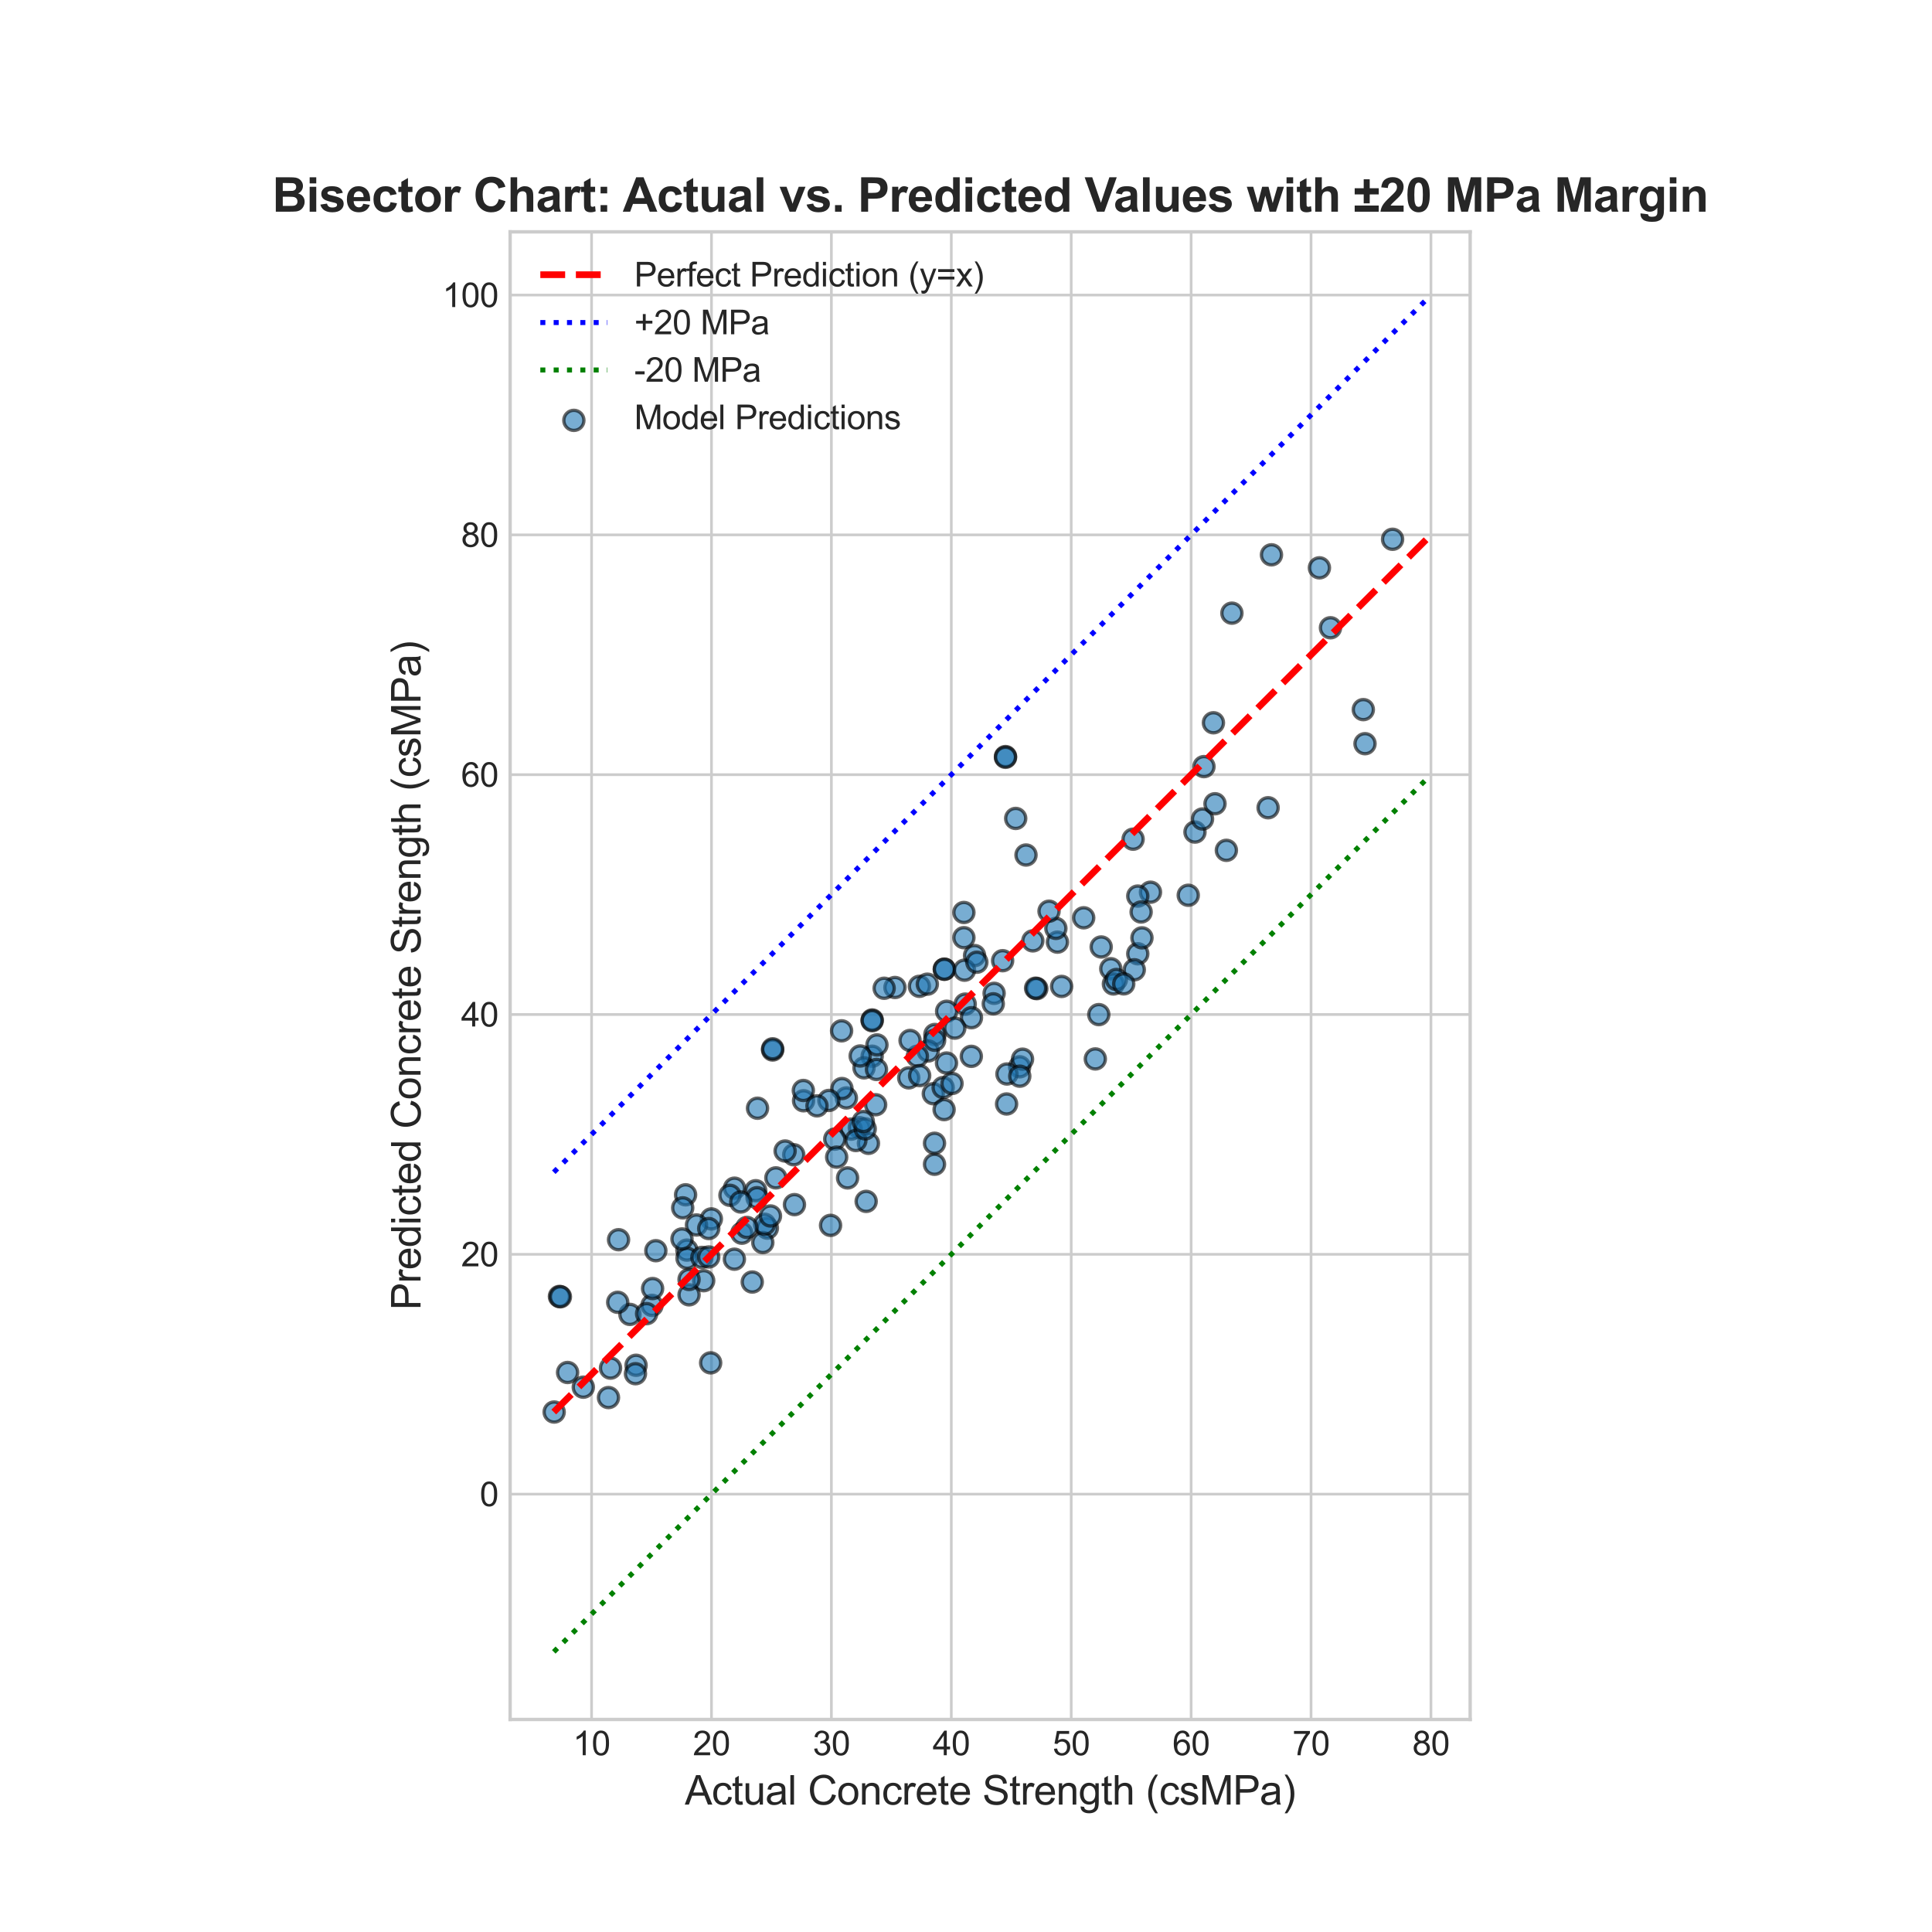 <?xml version="1.0" encoding="utf-8" standalone="no"?>
<!DOCTYPE svg PUBLIC "-//W3C//DTD SVG 1.1//EN"
  "http://www.w3.org/Graphics/SVG/1.1/DTD/svg11.dtd">
<svg xmlns:xlink="http://www.w3.org/1999/xlink" width="576pt" height="576pt" viewBox="0 0 576 576" xmlns="http://www.w3.org/2000/svg" version="1.1">
 <defs>
  <style type="text/css">*{stroke-linejoin: round; stroke-linecap: butt}</style>
 </defs>
 <g id="figure_1">
  <g id="patch_1">
   <path d="M 0 576 
L 576 576 
L 576 0 
L 0 0 
z
" style="fill: #ffffff"/>
  </g>
  <g id="axes_1">
   <g id="patch_2">
    <path d="M 152.09 512.64 
L 438.31 512.64 
L 438.31 69.12 
L 152.09 69.12 
z
" style="fill: #ffffff"/>
   </g>
   <g id="matplotlib.axis_1">
    <g id="xtick_1">
     <g id="line2d_1">
      <path d="M 176.37 512.64 
L 176.37 69.12 
" clip-path="url(#p3b2ddb15c2)" style="fill: none; stroke: #cccccc; stroke-width: 0.8; stroke-linecap: round"/>
     </g>
     <g id="line2d_2"/>
     <g id="text_1">
      <!-- 10 -->
      <g style="fill: #262626" transform="translate(170.809 523.298) scale(0.1 -0.1)">
       <defs>
        <path id="ArialMT-31" d="M 2384 0 
L 1822 0 
L 1822 3584 
Q 1619 3391 1289 3197 
Q 959 3003 697 2906 
L 697 3450 
Q 1169 3672 1522 3987 
Q 1875 4303 2022 4600 
L 2384 4600 
L 2384 0 
z
" transform="scale(0.016)"/>
        <path id="ArialMT-30" d="M 266 2259 
Q 266 3072 433 3567 
Q 600 4063 929 4331 
Q 1259 4600 1759 4600 
Q 2128 4600 2406 4451 
Q 2684 4303 2865 4023 
Q 3047 3744 3150 3342 
Q 3253 2941 3253 2259 
Q 3253 1453 3087 958 
Q 2922 463 2592 192 
Q 2263 -78 1759 -78 
Q 1097 -78 719 397 
Q 266 969 266 2259 
z
M 844 2259 
Q 844 1131 1108 757 
Q 1372 384 1759 384 
Q 2147 384 2411 759 
Q 2675 1134 2675 2259 
Q 2675 3391 2411 3762 
Q 2147 4134 1753 4134 
Q 1366 4134 1134 3806 
Q 844 3388 844 2259 
z
" transform="scale(0.016)"/>
       </defs>
       <use xlink:href="#ArialMT-31"/>
       <use xlink:href="#ArialMT-30" x="55.615"/>
      </g>
     </g>
    </g>
    <g id="xtick_2">
     <g id="line2d_3">
      <path d="M 212.12 512.64 
L 212.12 69.12 
" clip-path="url(#p3b2ddb15c2)" style="fill: none; stroke: #cccccc; stroke-width: 0.8; stroke-linecap: round"/>
     </g>
     <g id="line2d_4"/>
     <g id="text_2">
      <!-- 20 -->
      <g style="fill: #262626" transform="translate(206.559 523.298) scale(0.1 -0.1)">
       <defs>
        <path id="ArialMT-32" d="M 3222 541 
L 3222 0 
L 194 0 
Q 188 203 259 391 
Q 375 700 629 1000 
Q 884 1300 1366 1694 
Q 2113 2306 2375 2664 
Q 2638 3022 2638 3341 
Q 2638 3675 2398 3904 
Q 2159 4134 1775 4134 
Q 1369 4134 1125 3890 
Q 881 3647 878 3216 
L 300 3275 
Q 359 3922 746 4261 
Q 1134 4600 1788 4600 
Q 2447 4600 2831 4234 
Q 3216 3869 3216 3328 
Q 3216 3053 3103 2787 
Q 2991 2522 2730 2228 
Q 2469 1934 1863 1422 
Q 1356 997 1212 845 
Q 1069 694 975 541 
L 3222 541 
z
" transform="scale(0.016)"/>
       </defs>
       <use xlink:href="#ArialMT-32"/>
       <use xlink:href="#ArialMT-30" x="55.615"/>
      </g>
     </g>
    </g>
    <g id="xtick_3">
     <g id="line2d_5">
      <path d="M 247.869 512.64 
L 247.869 69.12 
" clip-path="url(#p3b2ddb15c2)" style="fill: none; stroke: #cccccc; stroke-width: 0.8; stroke-linecap: round"/>
     </g>
     <g id="line2d_6"/>
     <g id="text_3">
      <!-- 30 -->
      <g style="fill: #262626" transform="translate(242.308 523.298) scale(0.1 -0.1)">
       <defs>
        <path id="ArialMT-33" d="M 269 1209 
L 831 1284 
Q 928 806 1161 595 
Q 1394 384 1728 384 
Q 2125 384 2398 659 
Q 2672 934 2672 1341 
Q 2672 1728 2419 1979 
Q 2166 2231 1775 2231 
Q 1616 2231 1378 2169 
L 1441 2663 
Q 1497 2656 1531 2656 
Q 1891 2656 2178 2843 
Q 2466 3031 2466 3422 
Q 2466 3731 2256 3934 
Q 2047 4138 1716 4138 
Q 1388 4138 1169 3931 
Q 950 3725 888 3313 
L 325 3413 
Q 428 3978 793 4289 
Q 1159 4600 1703 4600 
Q 2078 4600 2393 4439 
Q 2709 4278 2876 4000 
Q 3044 3722 3044 3409 
Q 3044 3113 2884 2869 
Q 2725 2625 2413 2481 
Q 2819 2388 3044 2092 
Q 3269 1797 3269 1353 
Q 3269 753 2831 336 
Q 2394 -81 1725 -81 
Q 1122 -81 723 278 
Q 325 638 269 1209 
z
" transform="scale(0.016)"/>
       </defs>
       <use xlink:href="#ArialMT-33"/>
       <use xlink:href="#ArialMT-30" x="55.615"/>
      </g>
     </g>
    </g>
    <g id="xtick_4">
     <g id="line2d_7">
      <path d="M 283.619 512.64 
L 283.619 69.12 
" clip-path="url(#p3b2ddb15c2)" style="fill: none; stroke: #cccccc; stroke-width: 0.8; stroke-linecap: round"/>
     </g>
     <g id="line2d_8"/>
     <g id="text_4">
      <!-- 40 -->
      <g style="fill: #262626" transform="translate(278.058 523.298) scale(0.1 -0.1)">
       <defs>
        <path id="ArialMT-34" d="M 2069 0 
L 2069 1097 
L 81 1097 
L 81 1613 
L 2172 4581 
L 2631 4581 
L 2631 1613 
L 3250 1613 
L 3250 1097 
L 2631 1097 
L 2631 0 
L 2069 0 
z
M 2069 1613 
L 2069 3678 
L 634 1613 
L 2069 1613 
z
" transform="scale(0.016)"/>
       </defs>
       <use xlink:href="#ArialMT-34"/>
       <use xlink:href="#ArialMT-30" x="55.615"/>
      </g>
     </g>
    </g>
    <g id="xtick_5">
     <g id="line2d_9">
      <path d="M 319.369 512.64 
L 319.369 69.12 
" clip-path="url(#p3b2ddb15c2)" style="fill: none; stroke: #cccccc; stroke-width: 0.8; stroke-linecap: round"/>
     </g>
     <g id="line2d_10"/>
     <g id="text_5">
      <!-- 50 -->
      <g style="fill: #262626" transform="translate(313.808 523.298) scale(0.1 -0.1)">
       <defs>
        <path id="ArialMT-35" d="M 266 1200 
L 856 1250 
Q 922 819 1161 601 
Q 1400 384 1738 384 
Q 2144 384 2425 690 
Q 2706 997 2706 1503 
Q 2706 1984 2436 2262 
Q 2166 2541 1728 2541 
Q 1456 2541 1237 2417 
Q 1019 2294 894 2097 
L 366 2166 
L 809 4519 
L 3088 4519 
L 3088 3981 
L 1259 3981 
L 1013 2750 
Q 1425 3038 1878 3038 
Q 2478 3038 2890 2622 
Q 3303 2206 3303 1553 
Q 3303 931 2941 478 
Q 2500 -78 1738 -78 
Q 1113 -78 717 272 
Q 322 622 266 1200 
z
" transform="scale(0.016)"/>
       </defs>
       <use xlink:href="#ArialMT-35"/>
       <use xlink:href="#ArialMT-30" x="55.615"/>
      </g>
     </g>
    </g>
    <g id="xtick_6">
     <g id="line2d_11">
      <path d="M 355.119 512.64 
L 355.119 69.12 
" clip-path="url(#p3b2ddb15c2)" style="fill: none; stroke: #cccccc; stroke-width: 0.8; stroke-linecap: round"/>
     </g>
     <g id="line2d_12"/>
     <g id="text_6">
      <!-- 60 -->
      <g style="fill: #262626" transform="translate(349.558 523.298) scale(0.1 -0.1)">
       <defs>
        <path id="ArialMT-36" d="M 3184 3459 
L 2625 3416 
Q 2550 3747 2413 3897 
Q 2184 4138 1850 4138 
Q 1581 4138 1378 3988 
Q 1113 3794 959 3422 
Q 806 3050 800 2363 
Q 1003 2672 1297 2822 
Q 1591 2972 1913 2972 
Q 2475 2972 2870 2558 
Q 3266 2144 3266 1488 
Q 3266 1056 3080 686 
Q 2894 316 2569 119 
Q 2244 -78 1831 -78 
Q 1128 -78 684 439 
Q 241 956 241 2144 
Q 241 3472 731 4075 
Q 1159 4600 1884 4600 
Q 2425 4600 2770 4297 
Q 3116 3994 3184 3459 
z
M 888 1484 
Q 888 1194 1011 928 
Q 1134 663 1356 523 
Q 1578 384 1822 384 
Q 2178 384 2434 671 
Q 2691 959 2691 1453 
Q 2691 1928 2437 2201 
Q 2184 2475 1800 2475 
Q 1419 2475 1153 2201 
Q 888 1928 888 1484 
z
" transform="scale(0.016)"/>
       </defs>
       <use xlink:href="#ArialMT-36"/>
       <use xlink:href="#ArialMT-30" x="55.615"/>
      </g>
     </g>
    </g>
    <g id="xtick_7">
     <g id="line2d_13">
      <path d="M 390.869 512.64 
L 390.869 69.12 
" clip-path="url(#p3b2ddb15c2)" style="fill: none; stroke: #cccccc; stroke-width: 0.8; stroke-linecap: round"/>
     </g>
     <g id="line2d_14"/>
     <g id="text_7">
      <!-- 70 -->
      <g style="fill: #262626" transform="translate(385.308 523.298) scale(0.1 -0.1)">
       <defs>
        <path id="ArialMT-37" d="M 303 3981 
L 303 4522 
L 3269 4522 
L 3269 4084 
Q 2831 3619 2401 2847 
Q 1972 2075 1738 1259 
Q 1569 684 1522 0 
L 944 0 
Q 953 541 1156 1306 
Q 1359 2072 1739 2783 
Q 2119 3494 2547 3981 
L 303 3981 
z
" transform="scale(0.016)"/>
       </defs>
       <use xlink:href="#ArialMT-37"/>
       <use xlink:href="#ArialMT-30" x="55.615"/>
      </g>
     </g>
    </g>
    <g id="xtick_8">
     <g id="line2d_15">
      <path d="M 426.618 512.64 
L 426.618 69.12 
" clip-path="url(#p3b2ddb15c2)" style="fill: none; stroke: #cccccc; stroke-width: 0.8; stroke-linecap: round"/>
     </g>
     <g id="line2d_16"/>
     <g id="text_8">
      <!-- 80 -->
      <g style="fill: #262626" transform="translate(421.057 523.298) scale(0.1 -0.1)">
       <defs>
        <path id="ArialMT-38" d="M 1131 2484 
Q 781 2613 612 2850 
Q 444 3088 444 3419 
Q 444 3919 803 4259 
Q 1163 4600 1759 4600 
Q 2359 4600 2725 4251 
Q 3091 3903 3091 3403 
Q 3091 3084 2923 2848 
Q 2756 2613 2416 2484 
Q 2838 2347 3058 2040 
Q 3278 1734 3278 1309 
Q 3278 722 2862 322 
Q 2447 -78 1769 -78 
Q 1091 -78 675 323 
Q 259 725 259 1325 
Q 259 1772 486 2073 
Q 713 2375 1131 2484 
z
M 1019 3438 
Q 1019 3113 1228 2906 
Q 1438 2700 1772 2700 
Q 2097 2700 2305 2904 
Q 2513 3109 2513 3406 
Q 2513 3716 2298 3927 
Q 2084 4138 1766 4138 
Q 1444 4138 1231 3931 
Q 1019 3725 1019 3438 
z
M 838 1322 
Q 838 1081 952 856 
Q 1066 631 1291 507 
Q 1516 384 1775 384 
Q 2178 384 2440 643 
Q 2703 903 2703 1303 
Q 2703 1709 2433 1975 
Q 2163 2241 1756 2241 
Q 1359 2241 1098 1978 
Q 838 1716 838 1322 
z
" transform="scale(0.016)"/>
       </defs>
       <use xlink:href="#ArialMT-38"/>
       <use xlink:href="#ArialMT-30" x="55.615"/>
      </g>
     </g>
    </g>
    <g id="text_9">
     <!-- Actual Concrete Strength (csMPa) -->
     <g style="fill: #262626" transform="translate(204.168 538.021) scale(0.12 -0.12)">
      <defs>
       <path id="ArialMT-41" d="M -9 0 
L 1750 4581 
L 2403 4581 
L 4278 0 
L 3588 0 
L 3053 1388 
L 1138 1388 
L 634 0 
L -9 0 
z
M 1313 1881 
L 2866 1881 
L 2388 3150 
Q 2169 3728 2063 4100 
Q 1975 3659 1816 3225 
L 1313 1881 
z
" transform="scale(0.016)"/>
       <path id="ArialMT-63" d="M 2588 1216 
L 3141 1144 
Q 3050 572 2676 248 
Q 2303 -75 1759 -75 
Q 1078 -75 664 370 
Q 250 816 250 1647 
Q 250 2184 428 2587 
Q 606 2991 970 3192 
Q 1334 3394 1763 3394 
Q 2303 3394 2647 3120 
Q 2991 2847 3088 2344 
L 2541 2259 
Q 2463 2594 2264 2762 
Q 2066 2931 1784 2931 
Q 1359 2931 1093 2626 
Q 828 2322 828 1663 
Q 828 994 1084 691 
Q 1341 388 1753 388 
Q 2084 388 2306 591 
Q 2528 794 2588 1216 
z
" transform="scale(0.016)"/>
       <path id="ArialMT-74" d="M 1650 503 
L 1731 6 
Q 1494 -44 1306 -44 
Q 1000 -44 831 53 
Q 663 150 594 308 
Q 525 466 525 972 
L 525 2881 
L 113 2881 
L 113 3319 
L 525 3319 
L 525 4141 
L 1084 4478 
L 1084 3319 
L 1650 3319 
L 1650 2881 
L 1084 2881 
L 1084 941 
Q 1084 700 1114 631 
Q 1144 563 1211 522 
Q 1278 481 1403 481 
Q 1497 481 1650 503 
z
" transform="scale(0.016)"/>
       <path id="ArialMT-75" d="M 2597 0 
L 2597 488 
Q 2209 -75 1544 -75 
Q 1250 -75 995 37 
Q 741 150 617 320 
Q 494 491 444 738 
Q 409 903 409 1263 
L 409 3319 
L 972 3319 
L 972 1478 
Q 972 1038 1006 884 
Q 1059 663 1231 536 
Q 1403 409 1656 409 
Q 1909 409 2131 539 
Q 2353 669 2445 892 
Q 2538 1116 2538 1541 
L 2538 3319 
L 3100 3319 
L 3100 0 
L 2597 0 
z
" transform="scale(0.016)"/>
       <path id="ArialMT-61" d="M 2588 409 
Q 2275 144 1986 34 
Q 1697 -75 1366 -75 
Q 819 -75 525 192 
Q 231 459 231 875 
Q 231 1119 342 1320 
Q 453 1522 633 1644 
Q 813 1766 1038 1828 
Q 1203 1872 1538 1913 
Q 2219 1994 2541 2106 
Q 2544 2222 2544 2253 
Q 2544 2597 2384 2738 
Q 2169 2928 1744 2928 
Q 1347 2928 1158 2789 
Q 969 2650 878 2297 
L 328 2372 
Q 403 2725 575 2942 
Q 747 3159 1072 3276 
Q 1397 3394 1825 3394 
Q 2250 3394 2515 3294 
Q 2781 3194 2906 3042 
Q 3031 2891 3081 2659 
Q 3109 2516 3109 2141 
L 3109 1391 
Q 3109 606 3145 398 
Q 3181 191 3288 0 
L 2700 0 
Q 2613 175 2588 409 
z
M 2541 1666 
Q 2234 1541 1622 1453 
Q 1275 1403 1131 1340 
Q 988 1278 909 1158 
Q 831 1038 831 891 
Q 831 666 1001 516 
Q 1172 366 1500 366 
Q 1825 366 2078 508 
Q 2331 650 2450 897 
Q 2541 1088 2541 1459 
L 2541 1666 
z
" transform="scale(0.016)"/>
       <path id="ArialMT-6c" d="M 409 0 
L 409 4581 
L 972 4581 
L 972 0 
L 409 0 
z
" transform="scale(0.016)"/>
       <path id="ArialMT-20" transform="scale(0.016)"/>
       <path id="ArialMT-43" d="M 3763 1606 
L 4369 1453 
Q 4178 706 3683 314 
Q 3188 -78 2472 -78 
Q 1731 -78 1267 223 
Q 803 525 561 1097 
Q 319 1669 319 2325 
Q 319 3041 592 3573 
Q 866 4106 1370 4382 
Q 1875 4659 2481 4659 
Q 3169 4659 3637 4309 
Q 4106 3959 4291 3325 
L 3694 3184 
Q 3534 3684 3231 3912 
Q 2928 4141 2469 4141 
Q 1941 4141 1586 3887 
Q 1231 3634 1087 3207 
Q 944 2781 944 2328 
Q 944 1744 1114 1308 
Q 1284 872 1643 656 
Q 2003 441 2422 441 
Q 2931 441 3284 734 
Q 3638 1028 3763 1606 
z
" transform="scale(0.016)"/>
       <path id="ArialMT-6f" d="M 213 1659 
Q 213 2581 725 3025 
Q 1153 3394 1769 3394 
Q 2453 3394 2887 2945 
Q 3322 2497 3322 1706 
Q 3322 1066 3130 698 
Q 2938 331 2570 128 
Q 2203 -75 1769 -75 
Q 1072 -75 642 372 
Q 213 819 213 1659 
z
M 791 1659 
Q 791 1022 1069 705 
Q 1347 388 1769 388 
Q 2188 388 2466 706 
Q 2744 1025 2744 1678 
Q 2744 2294 2464 2611 
Q 2184 2928 1769 2928 
Q 1347 2928 1069 2612 
Q 791 2297 791 1659 
z
" transform="scale(0.016)"/>
       <path id="ArialMT-6e" d="M 422 0 
L 422 3319 
L 928 3319 
L 928 2847 
Q 1294 3394 1984 3394 
Q 2284 3394 2536 3286 
Q 2788 3178 2913 3003 
Q 3038 2828 3088 2588 
Q 3119 2431 3119 2041 
L 3119 0 
L 2556 0 
L 2556 2019 
Q 2556 2363 2490 2533 
Q 2425 2703 2258 2804 
Q 2091 2906 1866 2906 
Q 1506 2906 1245 2678 
Q 984 2450 984 1813 
L 984 0 
L 422 0 
z
" transform="scale(0.016)"/>
       <path id="ArialMT-72" d="M 416 0 
L 416 3319 
L 922 3319 
L 922 2816 
Q 1116 3169 1280 3281 
Q 1444 3394 1641 3394 
Q 1925 3394 2219 3213 
L 2025 2691 
Q 1819 2813 1613 2813 
Q 1428 2813 1281 2702 
Q 1134 2591 1072 2394 
Q 978 2094 978 1738 
L 978 0 
L 416 0 
z
" transform="scale(0.016)"/>
       <path id="ArialMT-65" d="M 2694 1069 
L 3275 997 
Q 3138 488 2766 206 
Q 2394 -75 1816 -75 
Q 1088 -75 661 373 
Q 234 822 234 1631 
Q 234 2469 665 2931 
Q 1097 3394 1784 3394 
Q 2450 3394 2872 2941 
Q 3294 2488 3294 1666 
Q 3294 1616 3291 1516 
L 816 1516 
Q 847 969 1125 678 
Q 1403 388 1819 388 
Q 2128 388 2347 550 
Q 2566 713 2694 1069 
z
M 847 1978 
L 2700 1978 
Q 2663 2397 2488 2606 
Q 2219 2931 1791 2931 
Q 1403 2931 1139 2672 
Q 875 2413 847 1978 
z
" transform="scale(0.016)"/>
       <path id="ArialMT-53" d="M 288 1472 
L 859 1522 
Q 900 1178 1048 958 
Q 1197 738 1509 602 
Q 1822 466 2213 466 
Q 2559 466 2825 569 
Q 3091 672 3220 851 
Q 3350 1031 3350 1244 
Q 3350 1459 3225 1620 
Q 3100 1781 2813 1891 
Q 2628 1963 1997 2114 
Q 1366 2266 1113 2400 
Q 784 2572 623 2826 
Q 463 3081 463 3397 
Q 463 3744 659 4045 
Q 856 4347 1234 4503 
Q 1613 4659 2075 4659 
Q 2584 4659 2973 4495 
Q 3363 4331 3572 4012 
Q 3781 3694 3797 3291 
L 3216 3247 
Q 3169 3681 2898 3903 
Q 2628 4125 2100 4125 
Q 1550 4125 1298 3923 
Q 1047 3722 1047 3438 
Q 1047 3191 1225 3031 
Q 1400 2872 2139 2705 
Q 2878 2538 3153 2413 
Q 3553 2228 3743 1945 
Q 3934 1663 3934 1294 
Q 3934 928 3725 604 
Q 3516 281 3123 101 
Q 2731 -78 2241 -78 
Q 1619 -78 1198 103 
Q 778 284 539 648 
Q 300 1013 288 1472 
z
" transform="scale(0.016)"/>
       <path id="ArialMT-67" d="M 319 -275 
L 866 -356 
Q 900 -609 1056 -725 
Q 1266 -881 1628 -881 
Q 2019 -881 2231 -725 
Q 2444 -569 2519 -288 
Q 2563 -116 2559 434 
Q 2191 0 1641 0 
Q 956 0 581 494 
Q 206 988 206 1678 
Q 206 2153 378 2554 
Q 550 2956 876 3175 
Q 1203 3394 1644 3394 
Q 2231 3394 2613 2919 
L 2613 3319 
L 3131 3319 
L 3131 450 
Q 3131 -325 2973 -648 
Q 2816 -972 2473 -1159 
Q 2131 -1347 1631 -1347 
Q 1038 -1347 672 -1080 
Q 306 -813 319 -275 
z
M 784 1719 
Q 784 1066 1043 766 
Q 1303 466 1694 466 
Q 2081 466 2343 764 
Q 2606 1063 2606 1700 
Q 2606 2309 2336 2618 
Q 2066 2928 1684 2928 
Q 1309 2928 1046 2623 
Q 784 2319 784 1719 
z
" transform="scale(0.016)"/>
       <path id="ArialMT-68" d="M 422 0 
L 422 4581 
L 984 4581 
L 984 2938 
Q 1378 3394 1978 3394 
Q 2347 3394 2619 3248 
Q 2891 3103 3008 2847 
Q 3125 2591 3125 2103 
L 3125 0 
L 2563 0 
L 2563 2103 
Q 2563 2525 2380 2717 
Q 2197 2909 1863 2909 
Q 1613 2909 1392 2779 
Q 1172 2650 1078 2428 
Q 984 2206 984 1816 
L 984 0 
L 422 0 
z
" transform="scale(0.016)"/>
       <path id="ArialMT-28" d="M 1497 -1347 
Q 1031 -759 709 28 
Q 388 816 388 1659 
Q 388 2403 628 3084 
Q 909 3875 1497 4659 
L 1900 4659 
Q 1522 4009 1400 3731 
Q 1209 3300 1100 2831 
Q 966 2247 966 1656 
Q 966 153 1900 -1347 
L 1497 -1347 
z
" transform="scale(0.016)"/>
       <path id="ArialMT-73" d="M 197 991 
L 753 1078 
Q 800 744 1014 566 
Q 1228 388 1613 388 
Q 2000 388 2187 545 
Q 2375 703 2375 916 
Q 2375 1106 2209 1216 
Q 2094 1291 1634 1406 
Q 1016 1563 777 1677 
Q 538 1791 414 1992 
Q 291 2194 291 2438 
Q 291 2659 392 2848 
Q 494 3038 669 3163 
Q 800 3259 1026 3326 
Q 1253 3394 1513 3394 
Q 1903 3394 2198 3281 
Q 2494 3169 2634 2976 
Q 2775 2784 2828 2463 
L 2278 2388 
Q 2241 2644 2061 2787 
Q 1881 2931 1553 2931 
Q 1166 2931 1000 2803 
Q 834 2675 834 2503 
Q 834 2394 903 2306 
Q 972 2216 1119 2156 
Q 1203 2125 1616 2013 
Q 2213 1853 2448 1751 
Q 2684 1650 2818 1456 
Q 2953 1263 2953 975 
Q 2953 694 2789 445 
Q 2625 197 2315 61 
Q 2006 -75 1616 -75 
Q 969 -75 630 194 
Q 291 463 197 991 
z
" transform="scale(0.016)"/>
       <path id="ArialMT-4d" d="M 475 0 
L 475 4581 
L 1388 4581 
L 2472 1338 
Q 2622 884 2691 659 
Q 2769 909 2934 1394 
L 4031 4581 
L 4847 4581 
L 4847 0 
L 4263 0 
L 4263 3834 
L 2931 0 
L 2384 0 
L 1059 3900 
L 1059 0 
L 475 0 
z
" transform="scale(0.016)"/>
       <path id="ArialMT-50" d="M 494 0 
L 494 4581 
L 2222 4581 
Q 2678 4581 2919 4538 
Q 3256 4481 3484 4323 
Q 3713 4166 3852 3881 
Q 3991 3597 3991 3256 
Q 3991 2672 3619 2267 
Q 3247 1863 2275 1863 
L 1100 1863 
L 1100 0 
L 494 0 
z
M 1100 2403 
L 2284 2403 
Q 2872 2403 3119 2622 
Q 3366 2841 3366 3238 
Q 3366 3525 3220 3729 
Q 3075 3934 2838 4000 
Q 2684 4041 2272 4041 
L 1100 4041 
L 1100 2403 
z
" transform="scale(0.016)"/>
       <path id="ArialMT-29" d="M 791 -1347 
L 388 -1347 
Q 1322 153 1322 1656 
Q 1322 2244 1188 2822 
Q 1081 3291 891 3722 
Q 769 4003 388 4659 
L 791 4659 
Q 1378 3875 1659 3084 
Q 1900 2403 1900 1659 
Q 1900 816 1576 28 
Q 1253 -759 791 -1347 
z
" transform="scale(0.016)"/>
      </defs>
      <use xlink:href="#ArialMT-41"/>
      <use xlink:href="#ArialMT-63" x="66.699"/>
      <use xlink:href="#ArialMT-74" x="116.699"/>
      <use xlink:href="#ArialMT-75" x="144.482"/>
      <use xlink:href="#ArialMT-61" x="200.098"/>
      <use xlink:href="#ArialMT-6c" x="255.713"/>
      <use xlink:href="#ArialMT-20" x="277.93"/>
      <use xlink:href="#ArialMT-43" x="305.713"/>
      <use xlink:href="#ArialMT-6f" x="377.93"/>
      <use xlink:href="#ArialMT-6e" x="433.545"/>
      <use xlink:href="#ArialMT-63" x="489.16"/>
      <use xlink:href="#ArialMT-72" x="539.16"/>
      <use xlink:href="#ArialMT-65" x="572.461"/>
      <use xlink:href="#ArialMT-74" x="628.076"/>
      <use xlink:href="#ArialMT-65" x="655.859"/>
      <use xlink:href="#ArialMT-20" x="711.475"/>
      <use xlink:href="#ArialMT-53" x="739.258"/>
      <use xlink:href="#ArialMT-74" x="805.957"/>
      <use xlink:href="#ArialMT-72" x="833.74"/>
      <use xlink:href="#ArialMT-65" x="867.041"/>
      <use xlink:href="#ArialMT-6e" x="922.656"/>
      <use xlink:href="#ArialMT-67" x="978.271"/>
      <use xlink:href="#ArialMT-74" x="1033.887"/>
      <use xlink:href="#ArialMT-68" x="1061.67"/>
      <use xlink:href="#ArialMT-20" x="1117.285"/>
      <use xlink:href="#ArialMT-28" x="1145.068"/>
      <use xlink:href="#ArialMT-63" x="1178.369"/>
      <use xlink:href="#ArialMT-73" x="1228.369"/>
      <use xlink:href="#ArialMT-4d" x="1278.369"/>
      <use xlink:href="#ArialMT-50" x="1361.67"/>
      <use xlink:href="#ArialMT-61" x="1428.369"/>
      <use xlink:href="#ArialMT-29" x="1483.984"/>
     </g>
    </g>
   </g>
   <g id="matplotlib.axis_2">
    <g id="ytick_1">
     <g id="line2d_17">
      <path d="M 152.09 445.46 
L 438.31 445.46 
" clip-path="url(#p3b2ddb15c2)" style="fill: none; stroke: #cccccc; stroke-width: 0.8; stroke-linecap: round"/>
     </g>
     <g id="line2d_18"/>
     <g id="text_10">
      <!-- 0 -->
      <g style="fill: #262626" transform="translate(143.029 449.039) scale(0.1 -0.1)">
       <use xlink:href="#ArialMT-30"/>
      </g>
     </g>
    </g>
    <g id="ytick_2">
     <g id="line2d_19">
      <path d="M 152.09 373.96 
L 438.31 373.96 
" clip-path="url(#p3b2ddb15c2)" style="fill: none; stroke: #cccccc; stroke-width: 0.8; stroke-linecap: round"/>
     </g>
     <g id="line2d_20"/>
     <g id="text_11">
      <!-- 20 -->
      <g style="fill: #262626" transform="translate(137.468 377.539) scale(0.1 -0.1)">
       <use xlink:href="#ArialMT-32"/>
       <use xlink:href="#ArialMT-30" x="55.615"/>
      </g>
     </g>
    </g>
    <g id="ytick_3">
     <g id="line2d_21">
      <path d="M 152.09 302.461 
L 438.31 302.461 
" clip-path="url(#p3b2ddb15c2)" style="fill: none; stroke: #cccccc; stroke-width: 0.8; stroke-linecap: round"/>
     </g>
     <g id="line2d_22"/>
     <g id="text_12">
      <!-- 40 -->
      <g style="fill: #262626" transform="translate(137.468 306.04) scale(0.1 -0.1)">
       <use xlink:href="#ArialMT-34"/>
       <use xlink:href="#ArialMT-30" x="55.615"/>
      </g>
     </g>
    </g>
    <g id="ytick_4">
     <g id="line2d_23">
      <path d="M 152.09 230.961 
L 438.31 230.961 
" clip-path="url(#p3b2ddb15c2)" style="fill: none; stroke: #cccccc; stroke-width: 0.8; stroke-linecap: round"/>
     </g>
     <g id="line2d_24"/>
     <g id="text_13">
      <!-- 60 -->
      <g style="fill: #262626" transform="translate(137.468 234.54) scale(0.1 -0.1)">
       <use xlink:href="#ArialMT-36"/>
       <use xlink:href="#ArialMT-30" x="55.615"/>
      </g>
     </g>
    </g>
    <g id="ytick_5">
     <g id="line2d_25">
      <path d="M 152.09 159.462 
L 438.31 159.462 
" clip-path="url(#p3b2ddb15c2)" style="fill: none; stroke: #cccccc; stroke-width: 0.8; stroke-linecap: round"/>
     </g>
     <g id="line2d_26"/>
     <g id="text_14">
      <!-- 80 -->
      <g style="fill: #262626" transform="translate(137.468 163.041) scale(0.1 -0.1)">
       <use xlink:href="#ArialMT-38"/>
       <use xlink:href="#ArialMT-30" x="55.615"/>
      </g>
     </g>
    </g>
    <g id="ytick_6">
     <g id="line2d_27">
      <path d="M 152.09 87.962 
L 438.31 87.962 
" clip-path="url(#p3b2ddb15c2)" style="fill: none; stroke: #cccccc; stroke-width: 0.8; stroke-linecap: round"/>
     </g>
     <g id="line2d_28"/>
     <g id="text_15">
      <!-- 100 -->
      <g style="fill: #262626" transform="translate(131.907 91.541) scale(0.1 -0.1)">
       <use xlink:href="#ArialMT-31"/>
       <use xlink:href="#ArialMT-30" x="55.615"/>
       <use xlink:href="#ArialMT-30" x="111.23"/>
      </g>
     </g>
    </g>
    <g id="text_16">
     <!-- Predicted Concrete Strength (csMPa) -->
     <g style="fill: #262626" transform="translate(125.381 390.583) rotate(-90) scale(0.12 -0.12)">
      <defs>
       <path id="ArialMT-64" d="M 2575 0 
L 2575 419 
Q 2259 -75 1647 -75 
Q 1250 -75 917 144 
Q 584 363 401 755 
Q 219 1147 219 1656 
Q 219 2153 384 2558 
Q 550 2963 881 3178 
Q 1213 3394 1622 3394 
Q 1922 3394 2156 3267 
Q 2391 3141 2538 2938 
L 2538 4581 
L 3097 4581 
L 3097 0 
L 2575 0 
z
M 797 1656 
Q 797 1019 1065 703 
Q 1334 388 1700 388 
Q 2069 388 2326 689 
Q 2584 991 2584 1609 
Q 2584 2291 2321 2609 
Q 2059 2928 1675 2928 
Q 1300 2928 1048 2622 
Q 797 2316 797 1656 
z
" transform="scale(0.016)"/>
       <path id="ArialMT-69" d="M 425 3934 
L 425 4581 
L 988 4581 
L 988 3934 
L 425 3934 
z
M 425 0 
L 425 3319 
L 988 3319 
L 988 0 
L 425 0 
z
" transform="scale(0.016)"/>
      </defs>
      <use xlink:href="#ArialMT-50"/>
      <use xlink:href="#ArialMT-72" x="66.699"/>
      <use xlink:href="#ArialMT-65" x="100"/>
      <use xlink:href="#ArialMT-64" x="155.615"/>
      <use xlink:href="#ArialMT-69" x="211.23"/>
      <use xlink:href="#ArialMT-63" x="233.447"/>
      <use xlink:href="#ArialMT-74" x="283.447"/>
      <use xlink:href="#ArialMT-65" x="311.23"/>
      <use xlink:href="#ArialMT-64" x="366.846"/>
      <use xlink:href="#ArialMT-20" x="422.461"/>
      <use xlink:href="#ArialMT-43" x="450.244"/>
      <use xlink:href="#ArialMT-6f" x="522.461"/>
      <use xlink:href="#ArialMT-6e" x="578.076"/>
      <use xlink:href="#ArialMT-63" x="633.691"/>
      <use xlink:href="#ArialMT-72" x="683.691"/>
      <use xlink:href="#ArialMT-65" x="716.992"/>
      <use xlink:href="#ArialMT-74" x="772.607"/>
      <use xlink:href="#ArialMT-65" x="800.391"/>
      <use xlink:href="#ArialMT-20" x="856.006"/>
      <use xlink:href="#ArialMT-53" x="883.789"/>
      <use xlink:href="#ArialMT-74" x="950.488"/>
      <use xlink:href="#ArialMT-72" x="978.271"/>
      <use xlink:href="#ArialMT-65" x="1011.572"/>
      <use xlink:href="#ArialMT-6e" x="1067.188"/>
      <use xlink:href="#ArialMT-67" x="1122.803"/>
      <use xlink:href="#ArialMT-74" x="1178.418"/>
      <use xlink:href="#ArialMT-68" x="1206.201"/>
      <use xlink:href="#ArialMT-20" x="1261.816"/>
      <use xlink:href="#ArialMT-28" x="1289.6"/>
      <use xlink:href="#ArialMT-63" x="1322.9"/>
      <use xlink:href="#ArialMT-73" x="1372.9"/>
      <use xlink:href="#ArialMT-4d" x="1422.9"/>
      <use xlink:href="#ArialMT-50" x="1506.201"/>
      <use xlink:href="#ArialMT-61" x="1572.9"/>
      <use xlink:href="#ArialMT-29" x="1628.516"/>
     </g>
    </g>
   </g>
   <g id="PathCollection_1">
    <defs>
     <path id="m6043473c52" d="M 0 3 
C 0.796 3 1.559 2.684 2.121 2.121 
C 2.684 1.559 3 0.796 3 0 
C 3 -0.796 2.684 -1.559 2.121 -2.121 
C 1.559 -2.684 0.796 -3 0 -3 
C -0.796 -3 -1.559 -2.684 -2.121 -2.121 
C -2.684 -1.559 -3 -0.796 -3 0 
C -3 0.796 -2.684 1.559 -2.121 2.121 
C -1.559 2.684 -0.796 3 0 3 
z
" style="stroke: #000000; stroke-opacity: 0.6"/>
    </defs>
    <g clip-path="url(#p3b2ddb15c2)">
     <use xlink:href="#m6043473c52" x="260.024" y="304.082" style="fill: #1f77b4; fill-opacity: 0.6; stroke: #000000; stroke-opacity: 0.6"/>
     <use xlink:href="#m6043473c52" x="315.258" y="280.885" style="fill: #1f77b4; fill-opacity: 0.6; stroke: #000000; stroke-opacity: 0.6"/>
     <use xlink:href="#m6043473c52" x="189.633" y="407.038" style="fill: #1f77b4; fill-opacity: 0.6; stroke: #000000; stroke-opacity: 0.6"/>
     <use xlink:href="#m6043473c52" x="281.546" y="288.945" style="fill: #1f77b4; fill-opacity: 0.6; stroke: #000000; stroke-opacity: 0.6"/>
     <use xlink:href="#m6043473c52" x="250.908" y="307.328" style="fill: #1f77b4; fill-opacity: 0.6; stroke: #000000; stroke-opacity: 0.6"/>
     <use xlink:href="#m6043473c52" x="307.929" y="280.51" style="fill: #1f77b4; fill-opacity: 0.6; stroke: #000000; stroke-opacity: 0.6"/>
     <use xlink:href="#m6043473c52" x="194.388" y="389.176" style="fill: #1f77b4; fill-opacity: 0.6; stroke: #000000; stroke-opacity: 0.6"/>
     <use xlink:href="#m6043473c52" x="328.306" y="282.327" style="fill: #1f77b4; fill-opacity: 0.6; stroke: #000000; stroke-opacity: 0.6"/>
     <use xlink:href="#m6043473c52" x="379.071" y="165.411" style="fill: #1f77b4; fill-opacity: 0.6; stroke: #000000; stroke-opacity: 0.6"/>
     <use xlink:href="#m6043473c52" x="339.21" y="284.352" style="fill: #1f77b4; fill-opacity: 0.6; stroke: #000000; stroke-opacity: 0.6"/>
     <use xlink:href="#m6043473c52" x="182.018" y="407.884" style="fill: #1f77b4; fill-opacity: 0.6; stroke: #000000; stroke-opacity: 0.6"/>
     <use xlink:href="#m6043473c52" x="331.166" y="288.813" style="fill: #1f77b4; fill-opacity: 0.6; stroke: #000000; stroke-opacity: 0.6"/>
     <use xlink:href="#m6043473c52" x="278.257" y="326.08" style="fill: #1f77b4; fill-opacity: 0.6; stroke: #000000; stroke-opacity: 0.6"/>
     <use xlink:href="#m6043473c52" x="256.199" y="336.194" style="fill: #1f77b4; fill-opacity: 0.6; stroke: #000000; stroke-opacity: 0.6"/>
     <use xlink:href="#m6043473c52" x="228.779" y="366.142" style="fill: #1f77b4; fill-opacity: 0.6; stroke: #000000; stroke-opacity: 0.6"/>
     <use xlink:href="#m6043473c52" x="303.997" y="318.055" style="fill: #1f77b4; fill-opacity: 0.6; stroke: #000000; stroke-opacity: 0.6"/>
     <use xlink:href="#m6043473c52" x="298.92" y="286.419" style="fill: #1f77b4; fill-opacity: 0.6; stroke: #000000; stroke-opacity: 0.6"/>
     <use xlink:href="#m6043473c52" x="287.766" y="299.363" style="fill: #1f77b4; fill-opacity: 0.6; stroke: #000000; stroke-opacity: 0.6"/>
     <use xlink:href="#m6043473c52" x="260.024" y="304.314" style="fill: #1f77b4; fill-opacity: 0.6; stroke: #000000; stroke-opacity: 0.6"/>
     <use xlink:href="#m6043473c52" x="326.555" y="315.705" style="fill: #1f77b4; fill-opacity: 0.6; stroke: #000000; stroke-opacity: 0.6"/>
     <use xlink:href="#m6043473c52" x="230.352" y="313.044" style="fill: #1f77b4; fill-opacity: 0.6; stroke: #000000; stroke-opacity: 0.6"/>
     <use xlink:href="#m6043473c52" x="393.371" y="169.293" style="fill: #1f77b4; fill-opacity: 0.6; stroke: #000000; stroke-opacity: 0.6"/>
     <use xlink:href="#m6043473c52" x="282.225" y="301.493" style="fill: #1f77b4; fill-opacity: 0.6; stroke: #000000; stroke-opacity: 0.6"/>
     <use xlink:href="#m6043473c52" x="239.575" y="328.179" style="fill: #1f77b4; fill-opacity: 0.6; stroke: #000000; stroke-opacity: 0.6"/>
     <use xlink:href="#m6043473c52" x="338.173" y="289.126" style="fill: #1f77b4; fill-opacity: 0.6; stroke: #000000; stroke-opacity: 0.6"/>
     <use xlink:href="#m6043473c52" x="278.721" y="308.423" style="fill: #1f77b4; fill-opacity: 0.6; stroke: #000000; stroke-opacity: 0.6"/>
     <use xlink:href="#m6043473c52" x="274.11" y="294.06" style="fill: #1f77b4; fill-opacity: 0.6; stroke: #000000; stroke-opacity: 0.6"/>
     <use xlink:href="#m6043473c52" x="378.07" y="240.816" style="fill: #1f77b4; fill-opacity: 0.6; stroke: #000000; stroke-opacity: 0.6"/>
     <use xlink:href="#m6043473c52" x="281.474" y="330.817" style="fill: #1f77b4; fill-opacity: 0.6; stroke: #000000; stroke-opacity: 0.6"/>
     <use xlink:href="#m6043473c52" x="304.854" y="315.779" style="fill: #1f77b4; fill-opacity: 0.6; stroke: #000000; stroke-opacity: 0.6"/>
     <use xlink:href="#m6043473c52" x="300.207" y="320.199" style="fill: #1f77b4; fill-opacity: 0.6; stroke: #000000; stroke-opacity: 0.6"/>
     <use xlink:href="#m6043473c52" x="266.817" y="294.408" style="fill: #1f77b4; fill-opacity: 0.6; stroke: #000000; stroke-opacity: 0.6"/>
     <use xlink:href="#m6043473c52" x="289.625" y="303.414" style="fill: #1f77b4; fill-opacity: 0.6; stroke: #000000; stroke-opacity: 0.6"/>
     <use xlink:href="#m6043473c52" x="204.398" y="356.213" style="fill: #1f77b4; fill-opacity: 0.6; stroke: #000000; stroke-opacity: 0.6"/>
     <use xlink:href="#m6043473c52" x="343" y="265.995" style="fill: #1f77b4; fill-opacity: 0.6; stroke: #000000; stroke-opacity: 0.6"/>
     <use xlink:href="#m6043473c52" x="290.555" y="284.89" style="fill: #1f77b4; fill-opacity: 0.6; stroke: #000000; stroke-opacity: 0.6"/>
     <use xlink:href="#m6043473c52" x="367.274" y="182.803" style="fill: #1f77b4; fill-opacity: 0.6; stroke: #000000; stroke-opacity: 0.6"/>
     <use xlink:href="#m6043473c52" x="209.796" y="381.818" style="fill: #1f77b4; fill-opacity: 0.6; stroke: #000000; stroke-opacity: 0.6"/>
     <use xlink:href="#m6043473c52" x="194.566" y="384.162" style="fill: #1f77b4; fill-opacity: 0.6; stroke: #000000; stroke-opacity: 0.6"/>
     <use xlink:href="#m6043473c52" x="331.953" y="293.355" style="fill: #1f77b4; fill-opacity: 0.6; stroke: #000000; stroke-opacity: 0.6"/>
     <use xlink:href="#m6043473c52" x="276.719" y="313.328" style="fill: #1f77b4; fill-opacity: 0.6; stroke: #000000; stroke-opacity: 0.6"/>
     <use xlink:href="#m6043473c52" x="278.614" y="347.113" style="fill: #1f77b4; fill-opacity: 0.6; stroke: #000000; stroke-opacity: 0.6"/>
     <use xlink:href="#m6043473c52" x="270.928" y="321.353" style="fill: #1f77b4; fill-opacity: 0.6; stroke: #000000; stroke-opacity: 0.6"/>
     <use xlink:href="#m6043473c52" x="337.816" y="250.193" style="fill: #1f77b4; fill-opacity: 0.6; stroke: #000000; stroke-opacity: 0.6"/>
     <use xlink:href="#m6043473c52" x="204.791" y="372.703" style="fill: #1f77b4; fill-opacity: 0.6; stroke: #000000; stroke-opacity: 0.6"/>
     <use xlink:href="#m6043473c52" x="356.263" y="248.07" style="fill: #1f77b4; fill-opacity: 0.6; stroke: #000000; stroke-opacity: 0.6"/>
     <use xlink:href="#m6043473c52" x="309.109" y="294.745" style="fill: #1f77b4; fill-opacity: 0.6; stroke: #000000; stroke-opacity: 0.6"/>
     <use xlink:href="#m6043473c52" x="302.817" y="244.005" style="fill: #1f77b4; fill-opacity: 0.6; stroke: #000000; stroke-opacity: 0.6"/>
     <use xlink:href="#m6043473c52" x="308.751" y="294.613" style="fill: #1f77b4; fill-opacity: 0.6; stroke: #000000; stroke-opacity: 0.6"/>
     <use xlink:href="#m6043473c52" x="358.515" y="244.168" style="fill: #1f77b4; fill-opacity: 0.6; stroke: #000000; stroke-opacity: 0.6"/>
     <use xlink:href="#m6043473c52" x="278.65" y="310.132" style="fill: #1f77b4; fill-opacity: 0.6; stroke: #000000; stroke-opacity: 0.6"/>
     <use xlink:href="#m6043473c52" x="166.789" y="386.517" style="fill: #1f77b4; fill-opacity: 0.6; stroke: #000000; stroke-opacity: 0.6"/>
     <use xlink:href="#m6043473c52" x="296.382" y="296.147" style="fill: #1f77b4; fill-opacity: 0.6; stroke: #000000; stroke-opacity: 0.6"/>
     <use xlink:href="#m6043473c52" x="287.373" y="279.556" style="fill: #1f77b4; fill-opacity: 0.6; stroke: #000000; stroke-opacity: 0.6"/>
     <use xlink:href="#m6043473c52" x="236.858" y="359.145" style="fill: #1f77b4; fill-opacity: 0.6; stroke: #000000; stroke-opacity: 0.6"/>
     <use xlink:href="#m6043473c52" x="211.869" y="406.316" style="fill: #1f77b4; fill-opacity: 0.6; stroke: #000000; stroke-opacity: 0.6"/>
     <use xlink:href="#m6043473c52" x="181.41" y="416.663" style="fill: #1f77b4; fill-opacity: 0.6; stroke: #000000; stroke-opacity: 0.6"/>
     <use xlink:href="#m6043473c52" x="212.084" y="363.403" style="fill: #1f77b4; fill-opacity: 0.6; stroke: #000000; stroke-opacity: 0.6"/>
     <use xlink:href="#m6043473c52" x="258.237" y="358.176" style="fill: #1f77b4; fill-opacity: 0.6; stroke: #000000; stroke-opacity: 0.6"/>
     <use xlink:href="#m6043473c52" x="167.075" y="386.617" style="fill: #1f77b4; fill-opacity: 0.6; stroke: #000000; stroke-opacity: 0.6"/>
     <use xlink:href="#m6043473c52" x="287.373" y="272.043" style="fill: #1f77b4; fill-opacity: 0.6; stroke: #000000; stroke-opacity: 0.6"/>
     <use xlink:href="#m6043473c52" x="340.461" y="279.607" style="fill: #1f77b4; fill-opacity: 0.6; stroke: #000000; stroke-opacity: 0.6"/>
     <use xlink:href="#m6043473c52" x="354.261" y="266.908" style="fill: #1f77b4; fill-opacity: 0.6; stroke: #000000; stroke-opacity: 0.6"/>
     <use xlink:href="#m6043473c52" x="299.778" y="225.56" style="fill: #1f77b4; fill-opacity: 0.6; stroke: #000000; stroke-opacity: 0.6"/>
     <use xlink:href="#m6043473c52" x="204.827" y="375.128" style="fill: #1f77b4; fill-opacity: 0.6; stroke: #000000; stroke-opacity: 0.6"/>
     <use xlink:href="#m6043473c52" x="281.188" y="324.242" style="fill: #1f77b4; fill-opacity: 0.6; stroke: #000000; stroke-opacity: 0.6"/>
     <use xlink:href="#m6043473c52" x="207.651" y="365.208" style="fill: #1f77b4; fill-opacity: 0.6; stroke: #000000; stroke-opacity: 0.6"/>
     <use xlink:href="#m6043473c52" x="361.768" y="215.483" style="fill: #1f77b4; fill-opacity: 0.6; stroke: #000000; stroke-opacity: 0.6"/>
     <use xlink:href="#m6043473c52" x="187.81" y="391.873" style="fill: #1f77b4; fill-opacity: 0.6; stroke: #000000; stroke-opacity: 0.6"/>
     <use xlink:href="#m6043473c52" x="211.297" y="366.268" style="fill: #1f77b4; fill-opacity: 0.6; stroke: #000000; stroke-opacity: 0.6"/>
     <use xlink:href="#m6043473c52" x="362.233" y="239.627" style="fill: #1f77b4; fill-opacity: 0.6; stroke: #000000; stroke-opacity: 0.6"/>
     <use xlink:href="#m6043473c52" x="225.311" y="354.993" style="fill: #1f77b4; fill-opacity: 0.6; stroke: #000000; stroke-opacity: 0.6"/>
     <use xlink:href="#m6043473c52" x="299.778" y="225.78" style="fill: #1f77b4; fill-opacity: 0.6; stroke: #000000; stroke-opacity: 0.6"/>
     <use xlink:href="#m6043473c52" x="327.591" y="302.492" style="fill: #1f77b4; fill-opacity: 0.6; stroke: #000000; stroke-opacity: 0.6"/>
     <use xlink:href="#m6043473c52" x="314.793" y="276.787" style="fill: #1f77b4; fill-opacity: 0.6; stroke: #000000; stroke-opacity: 0.6"/>
     <use xlink:href="#m6043473c52" x="203.54" y="360.102" style="fill: #1f77b4; fill-opacity: 0.6; stroke: #000000; stroke-opacity: 0.6"/>
     <use xlink:href="#m6043473c52" x="231.317" y="351.165" style="fill: #1f77b4; fill-opacity: 0.6; stroke: #000000; stroke-opacity: 0.6"/>
     <use xlink:href="#m6043473c52" x="165.216" y="420.98" style="fill: #1f77b4; fill-opacity: 0.6; stroke: #000000; stroke-opacity: 0.6"/>
     <use xlink:href="#m6043473c52" x="261.061" y="329.365" style="fill: #1f77b4; fill-opacity: 0.6; stroke: #000000; stroke-opacity: 0.6"/>
     <use xlink:href="#m6043473c52" x="225.704" y="357.076" style="fill: #1f77b4; fill-opacity: 0.6; stroke: #000000; stroke-opacity: 0.6"/>
     <use xlink:href="#m6043473c52" x="195.532" y="372.877" style="fill: #1f77b4; fill-opacity: 0.6; stroke: #000000; stroke-opacity: 0.6"/>
     <use xlink:href="#m6043473c52" x="276.469" y="293.418" style="fill: #1f77b4; fill-opacity: 0.6; stroke: #000000; stroke-opacity: 0.6"/>
     <use xlink:href="#m6043473c52" x="305.891" y="254.911" style="fill: #1f77b4; fill-opacity: 0.6; stroke: #000000; stroke-opacity: 0.6"/>
     <use xlink:href="#m6043473c52" x="247.619" y="365.326" style="fill: #1f77b4; fill-opacity: 0.6; stroke: #000000; stroke-opacity: 0.6"/>
     <use xlink:href="#m6043473c52" x="253.768" y="336.629" style="fill: #1f77b4; fill-opacity: 0.6; stroke: #000000; stroke-opacity: 0.6"/>
     <use xlink:href="#m6043473c52" x="203.325" y="369.375" style="fill: #1f77b4; fill-opacity: 0.6; stroke: #000000; stroke-opacity: 0.6"/>
     <use xlink:href="#m6043473c52" x="260.024" y="314.898" style="fill: #1f77b4; fill-opacity: 0.6; stroke: #000000; stroke-opacity: 0.6"/>
     <use xlink:href="#m6043473c52" x="205.434" y="386.037" style="fill: #1f77b4; fill-opacity: 0.6; stroke: #000000; stroke-opacity: 0.6"/>
     <use xlink:href="#m6043473c52" x="227.42" y="370.449" style="fill: #1f77b4; fill-opacity: 0.6; stroke: #000000; stroke-opacity: 0.6"/>
     <use xlink:href="#m6043473c52" x="261.454" y="311.522" style="fill: #1f77b4; fill-opacity: 0.6; stroke: #000000; stroke-opacity: 0.6"/>
     <use xlink:href="#m6043473c52" x="258.916" y="340.872" style="fill: #1f77b4; fill-opacity: 0.6; stroke: #000000; stroke-opacity: 0.6"/>
     <use xlink:href="#m6043473c52" x="236.644" y="344.271" style="fill: #1f77b4; fill-opacity: 0.6; stroke: #000000; stroke-opacity: 0.6"/>
     <use xlink:href="#m6043473c52" x="192.779" y="391.64" style="fill: #1f77b4; fill-opacity: 0.6; stroke: #000000; stroke-opacity: 0.6"/>
     <use xlink:href="#m6043473c52" x="209.26" y="374.89" style="fill: #1f77b4; fill-opacity: 0.6; stroke: #000000; stroke-opacity: 0.6"/>
     <use xlink:href="#m6043473c52" x="205.434" y="381.456" style="fill: #1f77b4; fill-opacity: 0.6; stroke: #000000; stroke-opacity: 0.6"/>
     <use xlink:href="#m6043473c52" x="173.903" y="413.57" style="fill: #1f77b4; fill-opacity: 0.6; stroke: #000000; stroke-opacity: 0.6"/>
     <use xlink:href="#m6043473c52" x="218.983" y="354.234" style="fill: #1f77b4; fill-opacity: 0.6; stroke: #000000; stroke-opacity: 0.6"/>
     <use xlink:href="#m6043473c52" x="230.352" y="312.688" style="fill: #1f77b4; fill-opacity: 0.6; stroke: #000000; stroke-opacity: 0.6"/>
     <use xlink:href="#m6043473c52" x="255.162" y="340.032" style="fill: #1f77b4; fill-opacity: 0.6; stroke: #000000; stroke-opacity: 0.6"/>
     <use xlink:href="#m6043473c52" x="332.847" y="292.02" style="fill: #1f77b4; fill-opacity: 0.6; stroke: #000000; stroke-opacity: 0.6"/>
     <use xlink:href="#m6043473c52" x="304.032" y="320.849" style="fill: #1f77b4; fill-opacity: 0.6; stroke: #000000; stroke-opacity: 0.6"/>
     <use xlink:href="#m6043473c52" x="239.504" y="325.112" style="fill: #1f77b4; fill-opacity: 0.6; stroke: #000000; stroke-opacity: 0.6"/>
     <use xlink:href="#m6043473c52" x="257.951" y="336.556" style="fill: #1f77b4; fill-opacity: 0.6; stroke: #000000; stroke-opacity: 0.6"/>
     <use xlink:href="#m6043473c52" x="281.546" y="288.97" style="fill: #1f77b4; fill-opacity: 0.6; stroke: #000000; stroke-opacity: 0.6"/>
     <use xlink:href="#m6043473c52" x="283.834" y="323.024" style="fill: #1f77b4; fill-opacity: 0.6; stroke: #000000; stroke-opacity: 0.6"/>
     <use xlink:href="#m6043473c52" x="263.599" y="294.635" style="fill: #1f77b4; fill-opacity: 0.6; stroke: #000000; stroke-opacity: 0.6"/>
     <use xlink:href="#m6043473c52" x="312.755" y="271.662" style="fill: #1f77b4; fill-opacity: 0.6; stroke: #000000; stroke-opacity: 0.6"/>
     <use xlink:href="#m6043473c52" x="287.552" y="289.247" style="fill: #1f77b4; fill-opacity: 0.6; stroke: #000000; stroke-opacity: 0.6"/>
     <use xlink:href="#m6043473c52" x="184.163" y="388.264" style="fill: #1f77b4; fill-opacity: 0.6; stroke: #000000; stroke-opacity: 0.6"/>
     <use xlink:href="#m6043473c52" x="323.087" y="273.628" style="fill: #1f77b4; fill-opacity: 0.6; stroke: #000000; stroke-opacity: 0.6"/>
     <use xlink:href="#m6043473c52" x="227.957" y="364.997" style="fill: #1f77b4; fill-opacity: 0.6; stroke: #000000; stroke-opacity: 0.6"/>
     <use xlink:href="#m6043473c52" x="282.189" y="316.926" style="fill: #1f77b4; fill-opacity: 0.6; stroke: #000000; stroke-opacity: 0.6"/>
     <use xlink:href="#m6043473c52" x="257.593" y="318.367" style="fill: #1f77b4; fill-opacity: 0.6; stroke: #000000; stroke-opacity: 0.6"/>
     <use xlink:href="#m6043473c52" x="396.66" y="187.158" style="fill: #1f77b4; fill-opacity: 0.6; stroke: #000000; stroke-opacity: 0.6"/>
     <use xlink:href="#m6043473c52" x="278.614" y="340.847" style="fill: #1f77b4; fill-opacity: 0.6; stroke: #000000; stroke-opacity: 0.6"/>
     <use xlink:href="#m6043473c52" x="218.948" y="375.411" style="fill: #1f77b4; fill-opacity: 0.6; stroke: #000000; stroke-opacity: 0.6"/>
     <use xlink:href="#m6043473c52" x="273.502" y="314.901" style="fill: #1f77b4; fill-opacity: 0.6; stroke: #000000; stroke-opacity: 0.6"/>
     <use xlink:href="#m6043473c52" x="217.625" y="356.364" style="fill: #1f77b4; fill-opacity: 0.6; stroke: #000000; stroke-opacity: 0.6"/>
     <use xlink:href="#m6043473c52" x="252.696" y="351.179" style="fill: #1f77b4; fill-opacity: 0.6; stroke: #000000; stroke-opacity: 0.6"/>
     <use xlink:href="#m6043473c52" x="274.181" y="320.675" style="fill: #1f77b4; fill-opacity: 0.6; stroke: #000000; stroke-opacity: 0.6"/>
     <use xlink:href="#m6043473c52" x="184.413" y="369.602" style="fill: #1f77b4; fill-opacity: 0.6; stroke: #000000; stroke-opacity: 0.6"/>
     <use xlink:href="#m6043473c52" x="300.1" y="329.137" style="fill: #1f77b4; fill-opacity: 0.6; stroke: #000000; stroke-opacity: 0.6"/>
     <use xlink:href="#m6043473c52" x="224.274" y="382.221" style="fill: #1f77b4; fill-opacity: 0.6; stroke: #000000; stroke-opacity: 0.6"/>
     <use xlink:href="#m6043473c52" x="289.589" y="314.936" style="fill: #1f77b4; fill-opacity: 0.6; stroke: #000000; stroke-opacity: 0.6"/>
     <use xlink:href="#m6043473c52" x="296.132" y="299.274" style="fill: #1f77b4; fill-opacity: 0.6; stroke: #000000; stroke-opacity: 0.6"/>
     <use xlink:href="#m6043473c52" x="339.21" y="267.151" style="fill: #1f77b4; fill-opacity: 0.6; stroke: #000000; stroke-opacity: 0.6"/>
     <use xlink:href="#m6043473c52" x="406.455" y="211.564" style="fill: #1f77b4; fill-opacity: 0.6; stroke: #000000; stroke-opacity: 0.6"/>
     <use xlink:href="#m6043473c52" x="229.708" y="362.526" style="fill: #1f77b4; fill-opacity: 0.6; stroke: #000000; stroke-opacity: 0.6"/>
     <use xlink:href="#m6043473c52" x="257.379" y="334.354" style="fill: #1f77b4; fill-opacity: 0.6; stroke: #000000; stroke-opacity: 0.6"/>
     <use xlink:href="#m6043473c52" x="169.22" y="409.188" style="fill: #1f77b4; fill-opacity: 0.6; stroke: #000000; stroke-opacity: 0.6"/>
     <use xlink:href="#m6043473c52" x="284.656" y="306.523" style="fill: #1f77b4; fill-opacity: 0.6; stroke: #000000; stroke-opacity: 0.6"/>
     <use xlink:href="#m6043473c52" x="221.164" y="367.662" style="fill: #1f77b4; fill-opacity: 0.6; stroke: #000000; stroke-opacity: 0.6"/>
     <use xlink:href="#m6043473c52" x="271.321" y="310.195" style="fill: #1f77b4; fill-opacity: 0.6; stroke: #000000; stroke-opacity: 0.6"/>
     <use xlink:href="#m6043473c52" x="256.449" y="314.826" style="fill: #1f77b4; fill-opacity: 0.6; stroke: #000000; stroke-opacity: 0.6"/>
     <use xlink:href="#m6043473c52" x="189.454" y="409.553" style="fill: #1f77b4; fill-opacity: 0.6; stroke: #000000; stroke-opacity: 0.6"/>
     <use xlink:href="#m6043473c52" x="415.178" y="160.78" style="fill: #1f77b4; fill-opacity: 0.6; stroke: #000000; stroke-opacity: 0.6"/>
     <use xlink:href="#m6043473c52" x="340.211" y="271.9" style="fill: #1f77b4; fill-opacity: 0.6; stroke: #000000; stroke-opacity: 0.6"/>
     <use xlink:href="#m6043473c52" x="252.338" y="327.338" style="fill: #1f77b4; fill-opacity: 0.6; stroke: #000000; stroke-opacity: 0.6"/>
     <use xlink:href="#m6043473c52" x="248.87" y="339.617" style="fill: #1f77b4; fill-opacity: 0.6; stroke: #000000; stroke-opacity: 0.6"/>
     <use xlink:href="#m6043473c52" x="249.442" y="344.984" style="fill: #1f77b4; fill-opacity: 0.6; stroke: #000000; stroke-opacity: 0.6"/>
     <use xlink:href="#m6043473c52" x="261.311" y="318.843" style="fill: #1f77b4; fill-opacity: 0.6; stroke: #000000; stroke-opacity: 0.6"/>
     <use xlink:href="#m6043473c52" x="222.666" y="365.949" style="fill: #1f77b4; fill-opacity: 0.6; stroke: #000000; stroke-opacity: 0.6"/>
     <use xlink:href="#m6043473c52" x="225.847" y="330.401" style="fill: #1f77b4; fill-opacity: 0.6; stroke: #000000; stroke-opacity: 0.6"/>
     <use xlink:href="#m6043473c52" x="251.015" y="324.534" style="fill: #1f77b4; fill-opacity: 0.6; stroke: #000000; stroke-opacity: 0.6"/>
     <use xlink:href="#m6043473c52" x="335.027" y="293.324" style="fill: #1f77b4; fill-opacity: 0.6; stroke: #000000; stroke-opacity: 0.6"/>
     <use xlink:href="#m6043473c52" x="291.234" y="286.872" style="fill: #1f77b4; fill-opacity: 0.6; stroke: #000000; stroke-opacity: 0.6"/>
     <use xlink:href="#m6043473c52" x="406.956" y="221.72" style="fill: #1f77b4; fill-opacity: 0.6; stroke: #000000; stroke-opacity: 0.6"/>
     <use xlink:href="#m6043473c52" x="358.944" y="228.555" style="fill: #1f77b4; fill-opacity: 0.6; stroke: #000000; stroke-opacity: 0.6"/>
     <use xlink:href="#m6043473c52" x="247.119" y="328.081" style="fill: #1f77b4; fill-opacity: 0.6; stroke: #000000; stroke-opacity: 0.6"/>
     <use xlink:href="#m6043473c52" x="220.842" y="358.359" style="fill: #1f77b4; fill-opacity: 0.6; stroke: #000000; stroke-opacity: 0.6"/>
     <use xlink:href="#m6043473c52" x="211.297" y="374.751" style="fill: #1f77b4; fill-opacity: 0.6; stroke: #000000; stroke-opacity: 0.6"/>
     <use xlink:href="#m6043473c52" x="365.629" y="253.513" style="fill: #1f77b4; fill-opacity: 0.6; stroke: #000000; stroke-opacity: 0.6"/>
     <use xlink:href="#m6043473c52" x="243.579" y="329.696" style="fill: #1f77b4; fill-opacity: 0.6; stroke: #000000; stroke-opacity: 0.6"/>
     <use xlink:href="#m6043473c52" x="316.509" y="294.092" style="fill: #1f77b4; fill-opacity: 0.6; stroke: #000000; stroke-opacity: 0.6"/>
     <use xlink:href="#m6043473c52" x="234.07" y="343.158" style="fill: #1f77b4; fill-opacity: 0.6; stroke: #000000; stroke-opacity: 0.6"/>
    </g>
   </g>
   <g id="line2d_29">
    <path d="M 165.1 420.98 
L 167.728 418.352 
L 170.356 415.724 
L 172.984 413.096 
L 175.613 410.467 
L 178.241 407.839 
L 180.869 405.211 
L 183.498 402.582 
L 186.126 399.954 
L 188.754 397.326 
L 191.383 394.697 
L 194.011 392.069 
L 196.639 389.441 
L 199.267 386.813 
L 201.896 384.184 
L 204.524 381.556 
L 207.152 378.928 
L 209.781 376.299 
L 212.409 373.671 
L 215.037 371.043 
L 217.665 368.415 
L 220.294 365.786 
L 222.922 363.158 
L 225.55 360.53 
L 228.179 357.901 
L 230.807 355.273 
L 233.435 352.645 
L 236.063 350.017 
L 238.692 347.388 
L 241.32 344.76 
L 243.948 342.132 
L 246.577 339.503 
L 249.205 336.875 
L 251.833 334.247 
L 254.461 331.619 
L 257.09 328.99 
L 259.718 326.362 
L 262.346 323.734 
L 264.975 321.105 
L 267.603 318.477 
L 270.231 315.849 
L 272.86 313.22 
L 275.488 310.592 
L 278.116 307.964 
L 280.744 305.336 
L 283.373 302.707 
L 286.001 300.079 
L 288.629 297.451 
L 291.258 294.822 
L 293.886 292.194 
L 296.514 289.566 
L 299.142 286.938 
L 301.771 284.309 
L 304.399 281.681 
L 307.027 279.053 
L 309.656 276.424 
L 312.284 273.796 
L 314.912 271.168 
L 317.54 268.54 
L 320.169 265.911 
L 322.797 263.283 
L 325.425 260.655 
L 328.054 258.026 
L 330.682 255.398 
L 333.31 252.77 
L 335.939 250.141 
L 338.567 247.513 
L 341.195 244.885 
L 343.823 242.257 
L 346.452 239.628 
L 349.08 237 
L 351.708 234.372 
L 354.337 231.743 
L 356.965 229.115 
L 359.593 226.487 
L 362.221 223.859 
L 364.85 221.23 
L 367.478 218.602 
L 370.106 215.974 
L 372.735 213.345 
L 375.363 210.717 
L 377.991 208.089 
L 380.619 205.461 
L 383.248 202.832 
L 385.876 200.204 
L 388.504 197.576 
L 391.133 194.947 
L 393.761 192.319 
L 396.389 189.691 
L 399.017 187.063 
L 401.646 184.434 
L 404.274 181.806 
L 406.902 179.178 
L 409.531 176.549 
L 412.159 173.921 
L 414.787 171.293 
L 417.416 168.664 
L 420.044 166.036 
L 422.672 163.408 
L 425.3 160.78 
" clip-path="url(#p3b2ddb15c2)" style="fill: none; stroke-dasharray: 7.4,3.2; stroke-dashoffset: 0; stroke: #ff0000; stroke-width: 2"/>
   </g>
   <g id="line2d_30">
    <path d="M 165.1 349.481 
L 167.728 346.853 
L 170.356 344.224 
L 172.984 341.596 
L 175.613 338.968 
L 178.241 336.339 
L 180.869 333.711 
L 183.498 331.083 
L 186.126 328.454 
L 188.754 325.826 
L 191.383 323.198 
L 194.011 320.57 
L 196.639 317.941 
L 199.267 315.313 
L 201.896 312.685 
L 204.524 310.056 
L 207.152 307.428 
L 209.781 304.8 
L 212.409 302.172 
L 215.037 299.543 
L 217.665 296.915 
L 220.294 294.287 
L 222.922 291.658 
L 225.55 289.03 
L 228.179 286.402 
L 230.807 283.774 
L 233.435 281.145 
L 236.063 278.517 
L 238.692 275.889 
L 241.32 273.26 
L 243.948 270.632 
L 246.577 268.004 
L 249.205 265.376 
L 251.833 262.747 
L 254.461 260.119 
L 257.09 257.491 
L 259.718 254.862 
L 262.346 252.234 
L 264.975 249.606 
L 267.603 246.977 
L 270.231 244.349 
L 272.86 241.721 
L 275.488 239.093 
L 278.116 236.464 
L 280.744 233.836 
L 283.373 231.208 
L 286.001 228.579 
L 288.629 225.951 
L 291.258 223.323 
L 293.886 220.695 
L 296.514 218.066 
L 299.142 215.438 
L 301.771 212.81 
L 304.399 210.181 
L 307.027 207.553 
L 309.656 204.925 
L 312.284 202.297 
L 314.912 199.668 
L 317.54 197.04 
L 320.169 194.412 
L 322.797 191.783 
L 325.425 189.155 
L 328.054 186.527 
L 330.682 183.898 
L 333.31 181.27 
L 335.939 178.642 
L 338.567 176.014 
L 341.195 173.385 
L 343.823 170.757 
L 346.452 168.129 
L 349.08 165.5 
L 351.708 162.872 
L 354.337 160.244 
L 356.965 157.616 
L 359.593 154.987 
L 362.221 152.359 
L 364.85 149.731 
L 367.478 147.102 
L 370.106 144.474 
L 372.735 141.846 
L 375.363 139.218 
L 377.991 136.589 
L 380.619 133.961 
L 383.248 131.333 
L 385.876 128.704 
L 388.504 126.076 
L 391.133 123.448 
L 393.761 120.819 
L 396.389 118.191 
L 399.017 115.563 
L 401.646 112.935 
L 404.274 110.306 
L 406.902 107.678 
L 409.531 105.05 
L 412.159 102.421 
L 414.787 99.793 
L 417.416 97.165 
L 420.044 94.537 
L 422.672 91.908 
L 425.3 89.28 
" clip-path="url(#p3b2ddb15c2)" style="fill: none; stroke-dasharray: 1.5,2.475; stroke-dashoffset: 0; stroke: #0000ff; stroke-width: 1.5"/>
   </g>
   <g id="line2d_31">
    <path d="M 165.1 492.48 
L 167.728 489.852 
L 170.356 487.223 
L 172.984 484.595 
L 175.613 481.967 
L 178.241 479.339 
L 180.869 476.71 
L 183.498 474.082 
L 186.126 471.454 
L 188.754 468.825 
L 191.383 466.197 
L 194.011 463.569 
L 196.639 460.941 
L 199.267 458.312 
L 201.896 455.684 
L 204.524 453.056 
L 207.152 450.427 
L 209.781 447.799 
L 212.409 445.171 
L 215.037 442.542 
L 217.665 439.914 
L 220.294 437.286 
L 222.922 434.658 
L 225.55 432.029 
L 228.179 429.401 
L 230.807 426.773 
L 233.435 424.144 
L 236.063 421.516 
L 238.692 418.888 
L 241.32 416.26 
L 243.948 413.631 
L 246.577 411.003 
L 249.205 408.375 
L 251.833 405.746 
L 254.461 403.118 
L 257.09 400.49 
L 259.718 397.862 
L 262.346 395.233 
L 264.975 392.605 
L 267.603 389.977 
L 270.231 387.348 
L 272.86 384.72 
L 275.488 382.092 
L 278.116 379.463 
L 280.744 376.835 
L 283.373 374.207 
L 286.001 371.579 
L 288.629 368.95 
L 291.258 366.322 
L 293.886 363.694 
L 296.514 361.065 
L 299.142 358.437 
L 301.771 355.809 
L 304.399 353.181 
L 307.027 350.552 
L 309.656 347.924 
L 312.284 345.296 
L 314.912 342.667 
L 317.54 340.039 
L 320.169 337.411 
L 322.797 334.783 
L 325.425 332.154 
L 328.054 329.526 
L 330.682 326.898 
L 333.31 324.269 
L 335.939 321.641 
L 338.567 319.013 
L 341.195 316.384 
L 343.823 313.756 
L 346.452 311.128 
L 349.08 308.5 
L 351.708 305.871 
L 354.337 303.243 
L 356.965 300.615 
L 359.593 297.986 
L 362.221 295.358 
L 364.85 292.73 
L 367.478 290.102 
L 370.106 287.473 
L 372.735 284.845 
L 375.363 282.217 
L 377.991 279.588 
L 380.619 276.96 
L 383.248 274.332 
L 385.876 271.704 
L 388.504 269.075 
L 391.133 266.447 
L 393.761 263.819 
L 396.389 261.19 
L 399.017 258.562 
L 401.646 255.934 
L 404.274 253.306 
L 406.902 250.677 
L 409.531 248.049 
L 412.159 245.421 
L 414.787 242.792 
L 417.416 240.164 
L 420.044 237.536 
L 422.672 234.907 
L 425.3 232.279 
" clip-path="url(#p3b2ddb15c2)" style="fill: none; stroke-dasharray: 1.5,2.475; stroke-dashoffset: 0; stroke: #008000; stroke-width: 1.5"/>
   </g>
   <g id="patch_3">
    <path d="M 152.09 512.64 
L 152.09 69.12 
" style="fill: none; stroke: #cccccc; stroke-linejoin: miter; stroke-linecap: square"/>
   </g>
   <g id="patch_4">
    <path d="M 438.31 512.64 
L 438.31 69.12 
" style="fill: none; stroke: #cccccc; stroke-linejoin: miter; stroke-linecap: square"/>
   </g>
   <g id="patch_5">
    <path d="M 152.09 512.64 
L 438.31 512.64 
" style="fill: none; stroke: #cccccc; stroke-linejoin: miter; stroke-linecap: square"/>
   </g>
   <g id="patch_6">
    <path d="M 152.09 69.12 
L 438.31 69.12 
" style="fill: none; stroke: #cccccc; stroke-linejoin: miter; stroke-linecap: square"/>
   </g>
   <g id="text_17">
    <!-- Bisector Chart: Actual vs. Predicted Values with ±20 MPa Margin -->
    <g style="fill: #262626" transform="translate(81.18 63.12) scale(0.14 -0.14)">
     <defs>
      <path id="Arial-BoldMT-42" d="M 469 4581 
L 2300 4581 
Q 2844 4581 3111 4536 
Q 3378 4491 3589 4347 
Q 3800 4203 3940 3964 
Q 4081 3725 4081 3428 
Q 4081 3106 3907 2837 
Q 3734 2569 3438 2434 
Q 3856 2313 4081 2019 
Q 4306 1725 4306 1328 
Q 4306 1016 4161 720 
Q 4016 425 3764 248 
Q 3513 72 3144 31 
Q 2913 6 2028 0 
L 469 0 
L 469 4581 
z
M 1394 3819 
L 1394 2759 
L 2000 2759 
Q 2541 2759 2672 2775 
Q 2909 2803 3045 2939 
Q 3181 3075 3181 3297 
Q 3181 3509 3064 3642 
Q 2947 3775 2716 3803 
Q 2578 3819 1925 3819 
L 1394 3819 
z
M 1394 1997 
L 1394 772 
L 2250 772 
Q 2750 772 2884 800 
Q 3091 838 3220 983 
Q 3350 1128 3350 1372 
Q 3350 1578 3250 1722 
Q 3150 1866 2961 1931 
Q 2772 1997 2141 1997 
L 1394 1997 
z
" transform="scale(0.016)"/>
      <path id="Arial-BoldMT-69" d="M 459 3769 
L 459 4581 
L 1338 4581 
L 1338 3769 
L 459 3769 
z
M 459 0 
L 459 3319 
L 1338 3319 
L 1338 0 
L 459 0 
z
" transform="scale(0.016)"/>
      <path id="Arial-BoldMT-73" d="M 150 947 
L 1031 1081 
Q 1088 825 1259 692 
Q 1431 559 1741 559 
Q 2081 559 2253 684 
Q 2369 772 2369 919 
Q 2369 1019 2306 1084 
Q 2241 1147 2013 1200 
Q 950 1434 666 1628 
Q 272 1897 272 2375 
Q 272 2806 612 3100 
Q 953 3394 1669 3394 
Q 2350 3394 2681 3172 
Q 3013 2950 3138 2516 
L 2309 2363 
Q 2256 2556 2107 2659 
Q 1959 2763 1684 2763 
Q 1338 2763 1188 2666 
Q 1088 2597 1088 2488 
Q 1088 2394 1175 2328 
Q 1294 2241 1995 2081 
Q 2697 1922 2975 1691 
Q 3250 1456 3250 1038 
Q 3250 581 2869 253 
Q 2488 -75 1741 -75 
Q 1063 -75 667 200 
Q 272 475 150 947 
z
" transform="scale(0.016)"/>
      <path id="Arial-BoldMT-65" d="M 2381 1056 
L 3256 909 
Q 3088 428 2723 176 
Q 2359 -75 1813 -75 
Q 947 -75 531 491 
Q 203 944 203 1634 
Q 203 2459 634 2926 
Q 1066 3394 1725 3394 
Q 2466 3394 2894 2905 
Q 3322 2416 3303 1406 
L 1103 1406 
Q 1113 1016 1316 798 
Q 1519 581 1822 581 
Q 2028 581 2168 693 
Q 2309 806 2381 1056 
z
M 2431 1944 
Q 2422 2325 2234 2523 
Q 2047 2722 1778 2722 
Q 1491 2722 1303 2513 
Q 1116 2303 1119 1944 
L 2431 1944 
z
" transform="scale(0.016)"/>
      <path id="Arial-BoldMT-63" d="M 3353 2338 
L 2488 2181 
Q 2444 2441 2289 2572 
Q 2134 2703 1888 2703 
Q 1559 2703 1364 2476 
Q 1169 2250 1169 1719 
Q 1169 1128 1367 884 
Q 1566 641 1900 641 
Q 2150 641 2309 783 
Q 2469 925 2534 1272 
L 3397 1125 
Q 3263 531 2881 228 
Q 2500 -75 1859 -75 
Q 1131 -75 698 384 
Q 266 844 266 1656 
Q 266 2478 700 2936 
Q 1134 3394 1875 3394 
Q 2481 3394 2839 3133 
Q 3197 2872 3353 2338 
z
" transform="scale(0.016)"/>
      <path id="Arial-BoldMT-74" d="M 1981 3319 
L 1981 2619 
L 1381 2619 
L 1381 1281 
Q 1381 875 1398 808 
Q 1416 741 1477 697 
Q 1538 653 1625 653 
Q 1747 653 1978 738 
L 2053 56 
Q 1747 -75 1359 -75 
Q 1122 -75 931 4 
Q 741 84 652 211 
Q 563 338 528 553 
Q 500 706 500 1172 
L 500 2619 
L 97 2619 
L 97 3319 
L 500 3319 
L 500 3978 
L 1381 4491 
L 1381 3319 
L 1981 3319 
z
" transform="scale(0.016)"/>
      <path id="Arial-BoldMT-6f" d="M 256 1706 
Q 256 2144 472 2553 
Q 688 2963 1083 3178 
Q 1478 3394 1966 3394 
Q 2719 3394 3200 2905 
Q 3681 2416 3681 1669 
Q 3681 916 3195 420 
Q 2709 -75 1972 -75 
Q 1516 -75 1102 131 
Q 688 338 472 736 
Q 256 1134 256 1706 
z
M 1156 1659 
Q 1156 1166 1390 903 
Q 1625 641 1969 641 
Q 2313 641 2545 903 
Q 2778 1166 2778 1666 
Q 2778 2153 2545 2415 
Q 2313 2678 1969 2678 
Q 1625 2678 1390 2415 
Q 1156 2153 1156 1659 
z
" transform="scale(0.016)"/>
      <path id="Arial-BoldMT-72" d="M 1300 0 
L 422 0 
L 422 3319 
L 1238 3319 
L 1238 2847 
Q 1447 3181 1614 3287 
Q 1781 3394 1994 3394 
Q 2294 3394 2572 3228 
L 2300 2463 
Q 2078 2606 1888 2606 
Q 1703 2606 1575 2504 
Q 1447 2403 1373 2137 
Q 1300 1872 1300 1025 
L 1300 0 
z
" transform="scale(0.016)"/>
      <path id="Arial-BoldMT-20" transform="scale(0.016)"/>
      <path id="Arial-BoldMT-43" d="M 3397 1684 
L 4294 1400 
Q 4088 650 3608 286 
Q 3128 -78 2391 -78 
Q 1478 -78 890 545 
Q 303 1169 303 2250 
Q 303 3394 893 4026 
Q 1484 4659 2447 4659 
Q 3288 4659 3813 4163 
Q 4125 3869 4281 3319 
L 3366 3100 
Q 3284 3456 3026 3662 
Q 2769 3869 2400 3869 
Q 1891 3869 1573 3503 
Q 1256 3138 1256 2319 
Q 1256 1450 1568 1081 
Q 1881 713 2381 713 
Q 2750 713 3015 947 
Q 3281 1181 3397 1684 
z
" transform="scale(0.016)"/>
      <path id="Arial-BoldMT-68" d="M 1334 4581 
L 1334 2897 
Q 1759 3394 2350 3394 
Q 2653 3394 2897 3281 
Q 3141 3169 3264 2994 
Q 3388 2819 3433 2606 
Q 3478 2394 3478 1947 
L 3478 0 
L 2600 0 
L 2600 1753 
Q 2600 2275 2550 2415 
Q 2500 2556 2373 2639 
Q 2247 2722 2056 2722 
Q 1838 2722 1666 2615 
Q 1494 2509 1414 2295 
Q 1334 2081 1334 1663 
L 1334 0 
L 456 0 
L 456 4581 
L 1334 4581 
z
" transform="scale(0.016)"/>
      <path id="Arial-BoldMT-61" d="M 1116 2306 
L 319 2450 
Q 453 2931 781 3162 
Q 1109 3394 1756 3394 
Q 2344 3394 2631 3255 
Q 2919 3116 3036 2902 
Q 3153 2688 3153 2116 
L 3144 1091 
Q 3144 653 3186 445 
Q 3228 238 3344 0 
L 2475 0 
Q 2441 88 2391 259 
Q 2369 338 2359 363 
Q 2134 144 1878 34 
Q 1622 -75 1331 -75 
Q 819 -75 523 203 
Q 228 481 228 906 
Q 228 1188 362 1408 
Q 497 1628 739 1745 
Q 981 1863 1438 1950 
Q 2053 2066 2291 2166 
L 2291 2253 
Q 2291 2506 2166 2614 
Q 2041 2722 1694 2722 
Q 1459 2722 1328 2630 
Q 1197 2538 1116 2306 
z
M 2291 1594 
Q 2122 1538 1756 1459 
Q 1391 1381 1278 1306 
Q 1106 1184 1106 997 
Q 1106 813 1243 678 
Q 1381 544 1594 544 
Q 1831 544 2047 700 
Q 2206 819 2256 991 
Q 2291 1103 2291 1419 
L 2291 1594 
z
" transform="scale(0.016)"/>
      <path id="Arial-BoldMT-3a" d="M 628 2441 
L 628 3319 
L 1506 3319 
L 1506 2441 
L 628 2441 
z
M 628 0 
L 628 878 
L 1506 878 
L 1506 0 
L 628 0 
z
" transform="scale(0.016)"/>
      <path id="Arial-BoldMT-41" d="M 4597 0 
L 3591 0 
L 3191 1041 
L 1359 1041 
L 981 0 
L 0 0 
L 1784 4581 
L 2763 4581 
L 4597 0 
z
M 2894 1813 
L 2263 3513 
L 1644 1813 
L 2894 1813 
z
" transform="scale(0.016)"/>
      <path id="Arial-BoldMT-75" d="M 2644 0 
L 2644 497 
Q 2463 231 2167 78 
Q 1872 -75 1544 -75 
Q 1209 -75 943 72 
Q 678 219 559 484 
Q 441 750 441 1219 
L 441 3319 
L 1319 3319 
L 1319 1794 
Q 1319 1094 1367 936 
Q 1416 778 1544 686 
Q 1672 594 1869 594 
Q 2094 594 2272 717 
Q 2450 841 2515 1023 
Q 2581 1206 2581 1919 
L 2581 3319 
L 3459 3319 
L 3459 0 
L 2644 0 
z
" transform="scale(0.016)"/>
      <path id="Arial-BoldMT-6c" d="M 459 0 
L 459 4581 
L 1338 4581 
L 1338 0 
L 459 0 
z
" transform="scale(0.016)"/>
      <path id="Arial-BoldMT-76" d="M 1372 0 
L 34 3319 
L 956 3319 
L 1581 1625 
L 1763 1059 
Q 1834 1275 1853 1344 
Q 1897 1484 1947 1625 
L 2578 3319 
L 3481 3319 
L 2163 0 
L 1372 0 
z
" transform="scale(0.016)"/>
      <path id="Arial-BoldMT-2e" d="M 459 0 
L 459 878 
L 1338 878 
L 1338 0 
L 459 0 
z
" transform="scale(0.016)"/>
      <path id="Arial-BoldMT-50" d="M 466 0 
L 466 4581 
L 1950 4581 
Q 2794 4581 3050 4513 
Q 3444 4409 3709 4064 
Q 3975 3719 3975 3172 
Q 3975 2750 3822 2462 
Q 3669 2175 3433 2011 
Q 3197 1847 2953 1794 
Q 2622 1728 1994 1728 
L 1391 1728 
L 1391 0 
L 466 0 
z
M 1391 3806 
L 1391 2506 
L 1897 2506 
Q 2444 2506 2628 2578 
Q 2813 2650 2917 2803 
Q 3022 2956 3022 3159 
Q 3022 3409 2875 3571 
Q 2728 3734 2503 3775 
Q 2338 3806 1838 3806 
L 1391 3806 
z
" transform="scale(0.016)"/>
      <path id="Arial-BoldMT-64" d="M 3503 0 
L 2688 0 
L 2688 488 
Q 2484 203 2207 64 
Q 1931 -75 1650 -75 
Q 1078 -75 670 386 
Q 263 847 263 1672 
Q 263 2516 659 2955 
Q 1056 3394 1663 3394 
Q 2219 3394 2625 2931 
L 2625 4581 
L 3503 4581 
L 3503 0 
z
M 1159 1731 
Q 1159 1200 1306 963 
Q 1519 619 1900 619 
Q 2203 619 2415 876 
Q 2628 1134 2628 1647 
Q 2628 2219 2422 2470 
Q 2216 2722 1894 2722 
Q 1581 2722 1370 2473 
Q 1159 2225 1159 1731 
z
" transform="scale(0.016)"/>
      <path id="Arial-BoldMT-56" d="M 1634 0 
L -3 4581 
L 1000 4581 
L 2159 1191 
L 3281 4581 
L 4263 4581 
L 2622 0 
L 1634 0 
z
" transform="scale(0.016)"/>
      <path id="Arial-BoldMT-77" d="M 1078 0 
L 28 3319 
L 881 3319 
L 1503 1144 
L 2075 3319 
L 2922 3319 
L 3475 1144 
L 4109 3319 
L 4975 3319 
L 3909 0 
L 3066 0 
L 2494 2134 
L 1931 0 
L 1078 0 
z
" transform="scale(0.016)"/>
      <path id="Arial-BoldMT-b1" d="M 1356 1113 
L 1356 2303 
L 156 2303 
L 156 3125 
L 1356 3125 
L 1356 4316 
L 2156 4316 
L 2156 3125 
L 3359 3125 
L 3359 2303 
L 2156 2303 
L 2156 1113 
L 1356 1113 
z
M 156 0 
L 156 822 
L 3359 822 
L 3359 0 
L 156 0 
z
" transform="scale(0.016)"/>
      <path id="Arial-BoldMT-32" d="M 3238 816 
L 3238 0 
L 159 0 
Q 209 463 459 877 
Q 709 1291 1447 1975 
Q 2041 2528 2175 2725 
Q 2356 2997 2356 3263 
Q 2356 3556 2198 3714 
Q 2041 3872 1763 3872 
Q 1488 3872 1325 3706 
Q 1163 3541 1138 3156 
L 263 3244 
Q 341 3969 753 4284 
Q 1166 4600 1784 4600 
Q 2463 4600 2850 4234 
Q 3238 3869 3238 3325 
Q 3238 3016 3127 2736 
Q 3016 2456 2775 2150 
Q 2616 1947 2200 1565 
Q 1784 1184 1673 1059 
Q 1563 934 1494 816 
L 3238 816 
z
" transform="scale(0.016)"/>
      <path id="Arial-BoldMT-30" d="M 1756 4600 
Q 2422 4600 2797 4125 
Q 3244 3563 3244 2259 
Q 3244 959 2794 391 
Q 2422 -78 1756 -78 
Q 1088 -78 678 436 
Q 269 950 269 2269 
Q 269 3563 719 4131 
Q 1091 4600 1756 4600 
z
M 1756 3872 
Q 1597 3872 1472 3770 
Q 1347 3669 1278 3406 
Q 1188 3066 1188 2259 
Q 1188 1453 1269 1151 
Q 1350 850 1473 750 
Q 1597 650 1756 650 
Q 1916 650 2041 751 
Q 2166 853 2234 1116 
Q 2325 1453 2325 2259 
Q 2325 3066 2244 3367 
Q 2163 3669 2039 3770 
Q 1916 3872 1756 3872 
z
" transform="scale(0.016)"/>
      <path id="Arial-BoldMT-4d" d="M 453 0 
L 453 4581 
L 1838 4581 
L 2669 1456 
L 3491 4581 
L 4878 4581 
L 4878 0 
L 4019 0 
L 4019 3606 
L 3109 0 
L 2219 0 
L 1313 3606 
L 1313 0 
L 453 0 
z
" transform="scale(0.016)"/>
      <path id="Arial-BoldMT-67" d="M 378 -219 
L 1381 -341 
Q 1406 -516 1497 -581 
Q 1622 -675 1891 -675 
Q 2234 -675 2406 -572 
Q 2522 -503 2581 -350 
Q 2622 -241 2622 53 
L 2622 538 
Q 2228 0 1628 0 
Q 959 0 569 566 
Q 263 1013 263 1678 
Q 263 2513 664 2953 
Q 1066 3394 1663 3394 
Q 2278 3394 2678 2853 
L 2678 3319 
L 3500 3319 
L 3500 341 
Q 3500 -247 3403 -537 
Q 3306 -828 3131 -993 
Q 2956 -1159 2664 -1253 
Q 2372 -1347 1925 -1347 
Q 1081 -1347 728 -1058 
Q 375 -769 375 -325 
Q 375 -281 378 -219 
z
M 1163 1728 
Q 1163 1200 1367 954 
Q 1572 709 1872 709 
Q 2194 709 2416 961 
Q 2638 1213 2638 1706 
Q 2638 2222 2425 2472 
Q 2213 2722 1888 2722 
Q 1572 2722 1367 2476 
Q 1163 2231 1163 1728 
z
" transform="scale(0.016)"/>
      <path id="Arial-BoldMT-6e" d="M 3478 0 
L 2600 0 
L 2600 1694 
Q 2600 2231 2544 2389 
Q 2488 2547 2361 2634 
Q 2234 2722 2056 2722 
Q 1828 2722 1647 2597 
Q 1466 2472 1398 2265 
Q 1331 2059 1331 1503 
L 1331 0 
L 453 0 
L 453 3319 
L 1269 3319 
L 1269 2831 
Q 1703 3394 2363 3394 
Q 2653 3394 2893 3289 
Q 3134 3184 3257 3021 
Q 3381 2859 3429 2653 
Q 3478 2447 3478 2063 
L 3478 0 
z
" transform="scale(0.016)"/>
     </defs>
     <use xlink:href="#Arial-BoldMT-42"/>
     <use xlink:href="#Arial-BoldMT-69" x="72.217"/>
     <use xlink:href="#Arial-BoldMT-73" x="100"/>
     <use xlink:href="#Arial-BoldMT-65" x="155.615"/>
     <use xlink:href="#Arial-BoldMT-63" x="211.23"/>
     <use xlink:href="#Arial-BoldMT-74" x="266.846"/>
     <use xlink:href="#Arial-BoldMT-6f" x="300.146"/>
     <use xlink:href="#Arial-BoldMT-72" x="361.23"/>
     <use xlink:href="#Arial-BoldMT-20" x="400.146"/>
     <use xlink:href="#Arial-BoldMT-43" x="427.93"/>
     <use xlink:href="#Arial-BoldMT-68" x="500.146"/>
     <use xlink:href="#Arial-BoldMT-61" x="561.23"/>
     <use xlink:href="#Arial-BoldMT-72" x="616.846"/>
     <use xlink:href="#Arial-BoldMT-74" x="655.762"/>
     <use xlink:href="#Arial-BoldMT-3a" x="689.062"/>
     <use xlink:href="#Arial-BoldMT-20" x="722.363"/>
     <use xlink:href="#Arial-BoldMT-41" x="746.396"/>
     <use xlink:href="#Arial-BoldMT-63" x="818.613"/>
     <use xlink:href="#Arial-BoldMT-74" x="874.229"/>
     <use xlink:href="#Arial-BoldMT-75" x="907.529"/>
     <use xlink:href="#Arial-BoldMT-61" x="968.613"/>
     <use xlink:href="#Arial-BoldMT-6c" x="1024.229"/>
     <use xlink:href="#Arial-BoldMT-20" x="1052.012"/>
     <use xlink:href="#Arial-BoldMT-76" x="1079.795"/>
     <use xlink:href="#Arial-BoldMT-73" x="1135.41"/>
     <use xlink:href="#Arial-BoldMT-2e" x="1191.025"/>
     <use xlink:href="#Arial-BoldMT-20" x="1218.809"/>
     <use xlink:href="#Arial-BoldMT-50" x="1246.592"/>
     <use xlink:href="#Arial-BoldMT-72" x="1313.291"/>
     <use xlink:href="#Arial-BoldMT-65" x="1352.207"/>
     <use xlink:href="#Arial-BoldMT-64" x="1407.822"/>
     <use xlink:href="#Arial-BoldMT-69" x="1468.906"/>
     <use xlink:href="#Arial-BoldMT-63" x="1496.689"/>
     <use xlink:href="#Arial-BoldMT-74" x="1552.305"/>
     <use xlink:href="#Arial-BoldMT-65" x="1585.605"/>
     <use xlink:href="#Arial-BoldMT-64" x="1641.221"/>
     <use xlink:href="#Arial-BoldMT-20" x="1702.305"/>
     <use xlink:href="#Arial-BoldMT-56" x="1730.088"/>
     <use xlink:href="#Arial-BoldMT-61" x="1791.287"/>
     <use xlink:href="#Arial-BoldMT-6c" x="1846.902"/>
     <use xlink:href="#Arial-BoldMT-75" x="1874.686"/>
     <use xlink:href="#Arial-BoldMT-65" x="1935.77"/>
     <use xlink:href="#Arial-BoldMT-73" x="1991.385"/>
     <use xlink:href="#Arial-BoldMT-20" x="2047"/>
     <use xlink:href="#Arial-BoldMT-77" x="2074.783"/>
     <use xlink:href="#Arial-BoldMT-69" x="2152.566"/>
     <use xlink:href="#Arial-BoldMT-74" x="2180.35"/>
     <use xlink:href="#Arial-BoldMT-68" x="2213.65"/>
     <use xlink:href="#Arial-BoldMT-20" x="2274.734"/>
     <use xlink:href="#Arial-BoldMT-b1" x="2302.518"/>
     <use xlink:href="#Arial-BoldMT-32" x="2357.4"/>
     <use xlink:href="#Arial-BoldMT-30" x="2413.016"/>
     <use xlink:href="#Arial-BoldMT-20" x="2468.631"/>
     <use xlink:href="#Arial-BoldMT-4d" x="2496.414"/>
     <use xlink:href="#Arial-BoldMT-50" x="2579.715"/>
     <use xlink:href="#Arial-BoldMT-61" x="2646.414"/>
     <use xlink:href="#Arial-BoldMT-20" x="2702.029"/>
     <use xlink:href="#Arial-BoldMT-4d" x="2729.812"/>
     <use xlink:href="#Arial-BoldMT-61" x="2813.113"/>
     <use xlink:href="#Arial-BoldMT-72" x="2868.729"/>
     <use xlink:href="#Arial-BoldMT-67" x="2907.645"/>
     <use xlink:href="#Arial-BoldMT-69" x="2968.729"/>
     <use xlink:href="#Arial-BoldMT-6e" x="2996.512"/>
    </g>
   </g>
   <g id="legend_1">
    <g id="line2d_32">
     <path d="M 161.09 81.9 
L 171.09 81.9 
L 181.09 81.9 
" style="fill: none; stroke-dasharray: 7.4,3.2; stroke-dashoffset: 0; stroke: #ff0000; stroke-width: 2"/>
    </g>
    <g id="text_18">
     <!-- Perfect Prediction (y=x) -->
     <g style="fill: #262626" transform="translate(189.09 85.4) scale(0.1 -0.1)">
      <defs>
       <path id="ArialMT-66" d="M 556 0 
L 556 2881 
L 59 2881 
L 59 3319 
L 556 3319 
L 556 3672 
Q 556 4006 616 4169 
Q 697 4388 901 4523 
Q 1106 4659 1475 4659 
Q 1713 4659 2000 4603 
L 1916 4113 
Q 1741 4144 1584 4144 
Q 1328 4144 1222 4034 
Q 1116 3925 1116 3625 
L 1116 3319 
L 1763 3319 
L 1763 2881 
L 1116 2881 
L 1116 0 
L 556 0 
z
" transform="scale(0.016)"/>
       <path id="ArialMT-79" d="M 397 -1278 
L 334 -750 
Q 519 -800 656 -800 
Q 844 -800 956 -737 
Q 1069 -675 1141 -563 
Q 1194 -478 1313 -144 
Q 1328 -97 1363 -6 
L 103 3319 
L 709 3319 
L 1400 1397 
Q 1534 1031 1641 628 
Q 1738 1016 1872 1384 
L 2581 3319 
L 3144 3319 
L 1881 -56 
Q 1678 -603 1566 -809 
Q 1416 -1088 1222 -1217 
Q 1028 -1347 759 -1347 
Q 597 -1347 397 -1278 
z
" transform="scale(0.016)"/>
       <path id="ArialMT-3d" d="M 3381 2694 
L 356 2694 
L 356 3219 
L 3381 3219 
L 3381 2694 
z
M 3381 1303 
L 356 1303 
L 356 1828 
L 3381 1828 
L 3381 1303 
z
" transform="scale(0.016)"/>
       <path id="ArialMT-78" d="M 47 0 
L 1259 1725 
L 138 3319 
L 841 3319 
L 1350 2541 
Q 1494 2319 1581 2169 
Q 1719 2375 1834 2534 
L 2394 3319 
L 3066 3319 
L 1919 1756 
L 3153 0 
L 2463 0 
L 1781 1031 
L 1600 1309 
L 728 0 
L 47 0 
z
" transform="scale(0.016)"/>
      </defs>
      <use xlink:href="#ArialMT-50"/>
      <use xlink:href="#ArialMT-65" x="66.699"/>
      <use xlink:href="#ArialMT-72" x="122.314"/>
      <use xlink:href="#ArialMT-66" x="155.615"/>
      <use xlink:href="#ArialMT-65" x="183.398"/>
      <use xlink:href="#ArialMT-63" x="239.014"/>
      <use xlink:href="#ArialMT-74" x="289.014"/>
      <use xlink:href="#ArialMT-20" x="316.797"/>
      <use xlink:href="#ArialMT-50" x="344.58"/>
      <use xlink:href="#ArialMT-72" x="411.279"/>
      <use xlink:href="#ArialMT-65" x="444.58"/>
      <use xlink:href="#ArialMT-64" x="500.195"/>
      <use xlink:href="#ArialMT-69" x="555.811"/>
      <use xlink:href="#ArialMT-63" x="578.027"/>
      <use xlink:href="#ArialMT-74" x="628.027"/>
      <use xlink:href="#ArialMT-69" x="655.811"/>
      <use xlink:href="#ArialMT-6f" x="678.027"/>
      <use xlink:href="#ArialMT-6e" x="733.643"/>
      <use xlink:href="#ArialMT-20" x="789.258"/>
      <use xlink:href="#ArialMT-28" x="817.041"/>
      <use xlink:href="#ArialMT-79" x="850.342"/>
      <use xlink:href="#ArialMT-3d" x="900.342"/>
      <use xlink:href="#ArialMT-78" x="958.74"/>
      <use xlink:href="#ArialMT-29" x="1008.74"/>
     </g>
    </g>
    <g id="line2d_33">
     <path d="M 161.09 96.162 
L 171.09 96.162 
L 181.09 96.162 
" style="fill: none; stroke-dasharray: 1.5,2.475; stroke-dashoffset: 0; stroke: #0000ff; stroke-width: 1.5"/>
    </g>
    <g id="text_19">
     <!-- +20 MPa -->
     <g style="fill: #262626" transform="translate(189.09 99.662) scale(0.1 -0.1)">
      <defs>
       <path id="ArialMT-2b" d="M 1603 741 
L 1603 1997 
L 356 1997 
L 356 2522 
L 1603 2522 
L 1603 3769 
L 2134 3769 
L 2134 2522 
L 3381 2522 
L 3381 1997 
L 2134 1997 
L 2134 741 
L 1603 741 
z
" transform="scale(0.016)"/>
      </defs>
      <use xlink:href="#ArialMT-2b"/>
      <use xlink:href="#ArialMT-32" x="58.398"/>
      <use xlink:href="#ArialMT-30" x="114.014"/>
      <use xlink:href="#ArialMT-20" x="169.629"/>
      <use xlink:href="#ArialMT-4d" x="197.412"/>
      <use xlink:href="#ArialMT-50" x="280.713"/>
      <use xlink:href="#ArialMT-61" x="347.412"/>
     </g>
    </g>
    <g id="line2d_34">
     <path d="M 161.09 110.308 
L 171.09 110.308 
L 181.09 110.308 
" style="fill: none; stroke-dasharray: 1.5,2.475; stroke-dashoffset: 0; stroke: #008000; stroke-width: 1.5"/>
    </g>
    <g id="text_20">
     <!-- -20 MPa -->
     <g style="fill: #262626" transform="translate(189.09 113.808) scale(0.1 -0.1)">
      <defs>
       <path id="ArialMT-2d" d="M 203 1375 
L 203 1941 
L 1931 1941 
L 1931 1375 
L 203 1375 
z
" transform="scale(0.016)"/>
      </defs>
      <use xlink:href="#ArialMT-2d"/>
      <use xlink:href="#ArialMT-32" x="33.301"/>
      <use xlink:href="#ArialMT-30" x="88.916"/>
      <use xlink:href="#ArialMT-20" x="144.531"/>
      <use xlink:href="#ArialMT-4d" x="172.314"/>
      <use xlink:href="#ArialMT-50" x="255.615"/>
      <use xlink:href="#ArialMT-61" x="322.314"/>
     </g>
    </g>
    <g id="PathCollection_2">
     <g>
      <use xlink:href="#m6043473c52" x="171.09" y="125.328" style="fill: #1f77b4; fill-opacity: 0.6; stroke: #000000; stroke-opacity: 0.6"/>
     </g>
    </g>
    <g id="text_21">
     <!-- Model Predictions -->
     <g style="fill: #262626" transform="translate(189.09 127.953) scale(0.1 -0.1)">
      <use xlink:href="#ArialMT-4d"/>
      <use xlink:href="#ArialMT-6f" x="83.301"/>
      <use xlink:href="#ArialMT-64" x="138.916"/>
      <use xlink:href="#ArialMT-65" x="194.531"/>
      <use xlink:href="#ArialMT-6c" x="250.146"/>
      <use xlink:href="#ArialMT-20" x="272.363"/>
      <use xlink:href="#ArialMT-50" x="300.146"/>
      <use xlink:href="#ArialMT-72" x="366.846"/>
      <use xlink:href="#ArialMT-65" x="400.146"/>
      <use xlink:href="#ArialMT-64" x="455.762"/>
      <use xlink:href="#ArialMT-69" x="511.377"/>
      <use xlink:href="#ArialMT-63" x="533.594"/>
      <use xlink:href="#ArialMT-74" x="583.594"/>
      <use xlink:href="#ArialMT-69" x="611.377"/>
      <use xlink:href="#ArialMT-6f" x="633.594"/>
      <use xlink:href="#ArialMT-6e" x="689.209"/>
      <use xlink:href="#ArialMT-73" x="744.824"/>
     </g>
    </g>
   </g>
  </g>
 </g>
 <defs>
  <clipPath id="p3b2ddb15c2">
   <rect x="152.09" y="69.12" width="286.221" height="443.52"/>
  </clipPath>
 </defs>
</svg>
